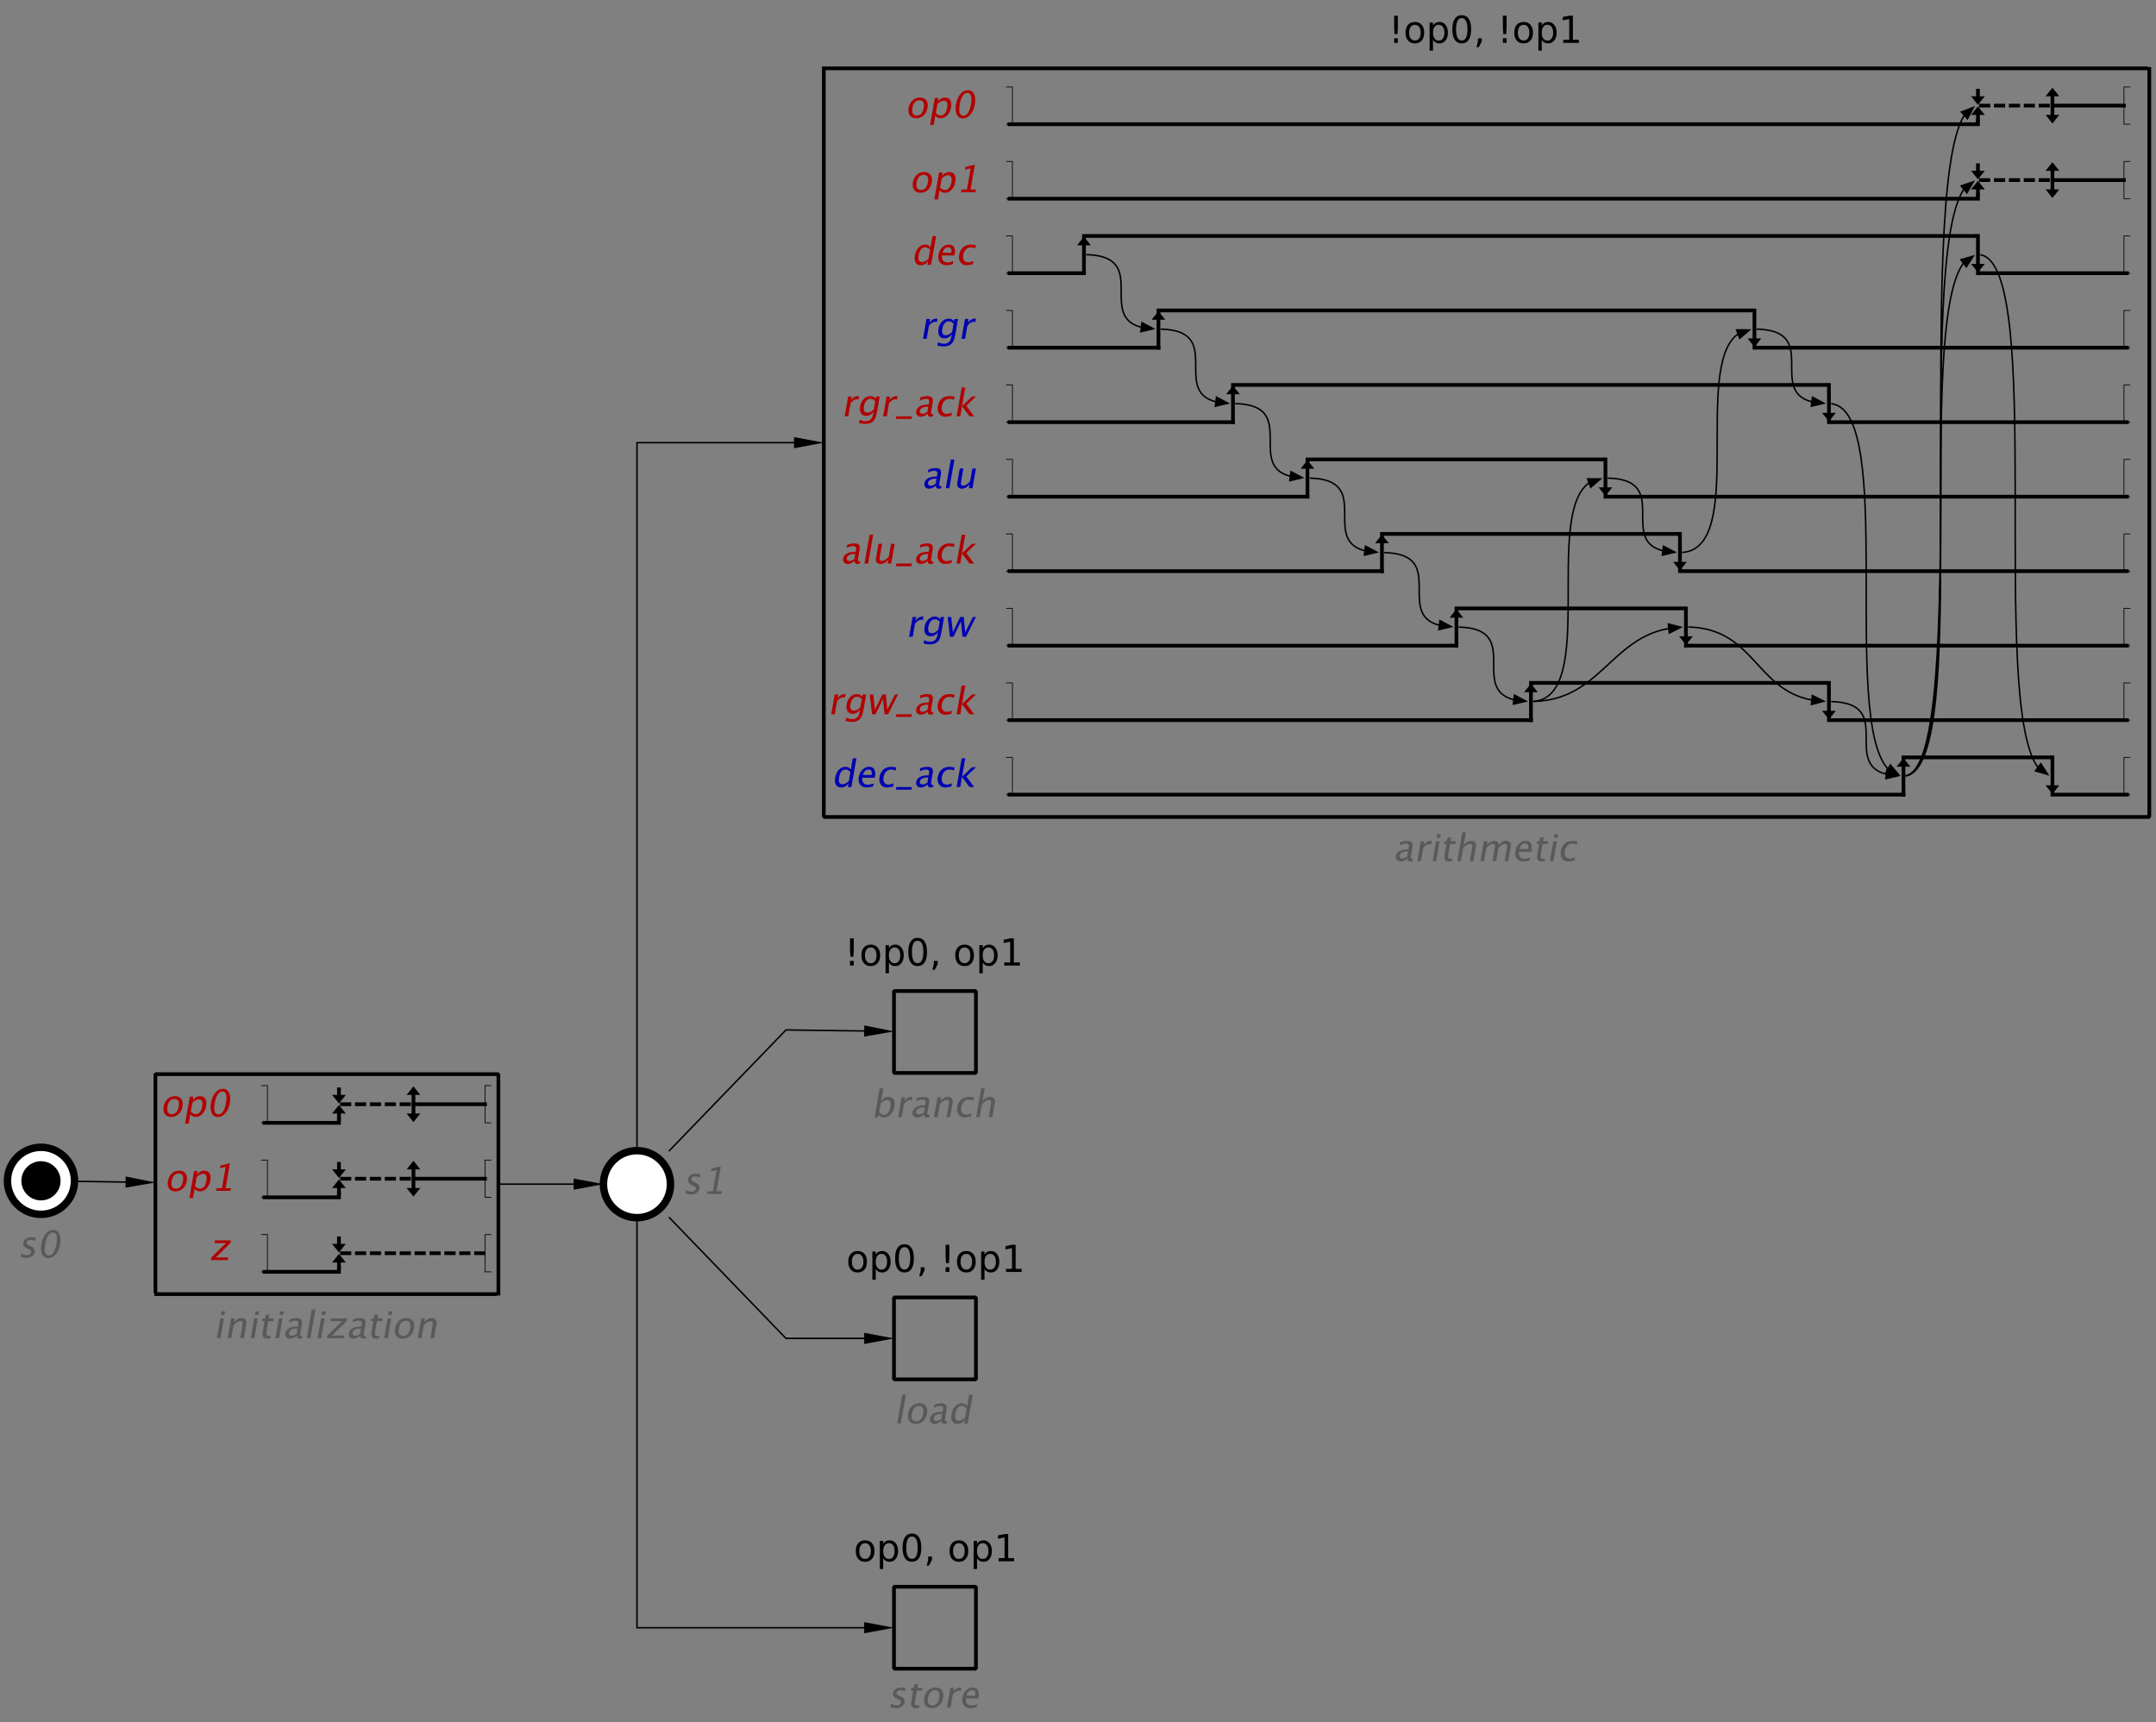<?xml version="1.0" encoding="UTF-8"?>
<!DOCTYPE svg PUBLIC '-//W3C//DTD SVG 1.0//EN'
          'http://www.w3.org/TR/2001/REC-SVG-20010904/DTD/svg10.dtd'>
<svg color-interpolation="auto" color-rendering="auto" fill="black" fill-opacity="1" font-family="'Dialog'" font-size="12px" font-style="normal" font-weight="normal" height="100%" image-rendering="auto" shape-rendering="auto" stroke="black" stroke-dasharray="none" stroke-dashoffset="0" stroke-linecap="square" stroke-linejoin="miter" stroke-miterlimit="10" stroke-opacity="1" stroke-width="1" text-rendering="auto" width="100%" xmlns="http://www.w3.org/2000/svg" xmlns:xlink="http://www.w3.org/1999/xlink" viewBox="0 0 1447 1156" preserveAspectRatio="xMidYMid slice"><rect x="0" y="0" width="1447" height="1156" fill="#808080" stroke="none"/><!--Generated by the Batik Graphics2D SVG Generator--><defs id="genericDefs"
  /><g
  ><g fill="white" stroke="white" transform="scale(50,50) translate(20.55,22.968) matrix(1,0,0,1,-20,-7.116)"
    ><circle cx="0" cy="0" r="0.45" stroke="none"
      /><circle cx="0" cy="0" fill="none" r="0.45" stroke="black" stroke-width="0.1"
    /></g
    ><g fill="rgb(89,89,89)" font-family="sans-serif" font-size="0.5px" font-style="italic" stroke="rgb(89,89,89)" stroke-width="0.1" transform="scale(50,50) translate(20.55,22.968) matrix(1,0,0,1,-20,-7.116)"
    ><path d="M-0.196 1.036 Q-0.229 1.036 -0.273 1.02 L-0.265 0.976 Q-0.222 0.999 -0.187 0.999 Q-0.167 0.999 -0.151 0.988 Q-0.135 0.977 -0.133 0.96 Q-0.128 0.935 -0.164 0.919 L-0.19 0.907 Q-0.247 0.881 -0.239 0.833 Q-0.233 0.798 -0.205 0.778 Q-0.177 0.758 -0.134 0.758 Q-0.112 0.758 -0.08 0.764 L-0.07 0.766 L-0.077 0.806 Q-0.116 0.794 -0.139 0.794 Q-0.186 0.794 -0.192 0.828 Q-0.196 0.85 -0.163 0.865 L-0.141 0.875 Q-0.105 0.891 -0.092 0.91 Q-0.079 0.928 -0.084 0.956 Q-0.09 0.991 -0.121 1.013 Q-0.153 1.036 -0.196 1.036 ZM0.097 1.038 Q0.041 1.038 0.016 0.986 Q-0.01 0.933 0.005 0.849 Q0.02 0.763 0.064 0.711 Q0.108 0.659 0.165 0.659 Q0.222 0.659 0.247 0.711 Q0.273 0.763 0.258 0.848 Q0.243 0.935 0.199 0.987 Q0.155 1.038 0.097 1.038 ZM0.104 1.002 Q0.18 1.002 0.207 0.847 Q0.234 0.695 0.159 0.695 Q0.083 0.695 0.057 0.849 Q0.03 1.002 0.104 1.002 Z" stroke="none"
      /><circle cx="0" cy="0" fill="black" r="0.263" stroke="none"
    /></g
    ><g font-family="sans-serif" font-size="0.5px" font-style="italic" stroke-dasharray="0.05,0.05" stroke-linecap="butt" stroke-miterlimit="1" stroke-width="0.05" transform="matrix(50,0,0,50,177.5,794.851)"
    ><rect fill="none" height="2.953" width="4.604" x="-1.464" y="-1.477"
      /><path d="M-0.639 2.068 L-0.593 1.803 L-0.544 1.803 L-0.591 2.068 L-0.639 2.068 ZM-0.584 1.755 L-0.576 1.707 L-0.528 1.707 L-0.536 1.755 L-0.584 1.755 ZM-0.494 2.068 L-0.448 1.803 L-0.4 1.803 L-0.409 1.853 Q-0.361 1.797 -0.306 1.797 Q-0.271 1.797 -0.255 1.819 Q-0.238 1.841 -0.244 1.878 L-0.278 2.068 L-0.326 2.068 L-0.295 1.893 Q-0.29 1.864 -0.296 1.851 Q-0.303 1.839 -0.323 1.839 Q-0.367 1.839 -0.416 1.897 L-0.446 2.068 L-0.494 2.068 ZM-0.184 2.068 L-0.138 1.803 L-0.09 1.803 L-0.136 2.068 L-0.184 2.068 ZM-0.129 1.755 L-0.121 1.707 L-0.073 1.707 L-0.081 1.755 L-0.129 1.755 ZM0.039 2.074 Q0.002 2.074 -0.015 2.053 Q-0.031 2.032 -0.025 1.995 L0.002 1.839 L-0.031 1.839 L-0.025 1.803 L0.009 1.803 L0.017 1.755 L0.066 1.75 L0.057 1.803 L0.126 1.803 L0.12 1.839 L0.051 1.839 L0.025 1.986 Q0.016 2.038 0.061 2.038 Q0.07 2.038 0.084 2.035 L0.079 2.068 Q0.055 2.074 0.039 2.074 ZM0.147 2.068 L0.194 1.803 L0.242 1.803 L0.196 2.068 L0.147 2.068 ZM0.202 1.755 L0.211 1.707 L0.259 1.707 L0.25 1.755 L0.202 1.755 ZM0.434 2.035 Q0.384 2.074 0.344 2.074 Q0.311 2.074 0.293 2.054 Q0.275 2.033 0.281 2.002 Q0.288 1.958 0.329 1.935 Q0.369 1.912 0.438 1.912 L0.449 1.912 L0.455 1.88 Q0.463 1.833 0.415 1.833 Q0.377 1.833 0.329 1.857 L0.336 1.817 Q0.388 1.797 0.43 1.797 Q0.475 1.797 0.492 1.817 Q0.51 1.837 0.503 1.88 L0.482 2 Q0.474 2.041 0.5 2.041 Q0.503 2.041 0.509 2.04 L0.508 2.067 Q0.49 2.074 0.471 2.074 Q0.437 2.074 0.434 2.035 ZM0.432 2.009 L0.444 1.94 L0.428 1.939 Q0.389 1.939 0.361 1.954 Q0.334 1.969 0.33 1.994 Q0.327 2.011 0.337 2.023 Q0.347 2.035 0.365 2.035 Q0.395 2.035 0.432 2.009 ZM0.568 2.068 L0.635 1.683 L0.684 1.683 L0.616 2.068 L0.568 2.068 ZM0.713 2.068 L0.759 1.803 L0.807 1.803 L0.761 2.068 L0.713 2.068 ZM0.767 1.755 L0.776 1.707 L0.824 1.707 L0.816 1.755 L0.767 1.755 ZM0.839 2.068 L0.845 2.032 L1.043 1.839 L0.887 1.839 L0.893 1.803 L1.109 1.803 L1.103 1.839 L0.905 2.032 L1.072 2.032 L1.066 2.068 L0.839 2.068 ZM1.286 2.035 Q1.236 2.074 1.196 2.074 Q1.163 2.074 1.145 2.054 Q1.127 2.033 1.133 2.002 Q1.14 1.958 1.181 1.935 Q1.221 1.912 1.289 1.912 L1.301 1.912 L1.306 1.88 Q1.315 1.833 1.267 1.833 Q1.229 1.833 1.181 1.857 L1.188 1.817 Q1.24 1.797 1.282 1.797 Q1.327 1.797 1.344 1.817 Q1.362 1.837 1.355 1.88 L1.333 2 Q1.326 2.041 1.352 2.041 Q1.355 2.041 1.361 2.04 L1.36 2.067 Q1.342 2.074 1.322 2.074 Q1.289 2.074 1.286 2.035 ZM1.284 2.009 L1.296 1.94 L1.28 1.939 Q1.24 1.939 1.213 1.954 Q1.186 1.969 1.182 1.994 Q1.179 2.011 1.189 2.023 Q1.199 2.035 1.217 2.035 Q1.247 2.035 1.284 2.009 ZM1.498 2.074 Q1.462 2.074 1.445 2.053 Q1.428 2.032 1.435 1.995 L1.462 1.839 L1.429 1.839 L1.435 1.803 L1.468 1.803 L1.477 1.755 L1.526 1.75 L1.516 1.803 L1.586 1.803 L1.579 1.839 L1.51 1.839 L1.484 1.986 Q1.475 2.038 1.52 2.038 Q1.53 2.038 1.544 2.035 L1.538 2.068 Q1.515 2.074 1.498 2.074 ZM1.607 2.068 L1.653 1.803 L1.701 1.803 L1.655 2.068 L1.607 2.068 ZM1.662 1.755 L1.67 1.707 L1.718 1.707 L1.71 1.755 L1.662 1.755 ZM1.854 2.074 Q1.797 2.074 1.77 2.037 Q1.742 1.999 1.754 1.936 Q1.765 1.872 1.805 1.835 Q1.846 1.797 1.904 1.797 Q1.963 1.797 1.99 1.835 Q2.018 1.872 2.007 1.935 Q1.995 2 1.955 2.037 Q1.914 2.074 1.854 2.074 ZM1.861 2.038 Q1.938 2.038 1.956 1.935 Q1.973 1.833 1.898 1.833 Q1.823 1.833 1.805 1.936 Q1.787 2.038 1.861 2.038 ZM2.058 2.068 L2.105 1.803 L2.153 1.803 L2.144 1.853 Q2.192 1.797 2.247 1.797 Q2.282 1.797 2.298 1.819 Q2.315 1.841 2.309 1.878 L2.275 2.068 L2.227 2.068 L2.258 1.893 Q2.263 1.864 2.256 1.851 Q2.25 1.839 2.23 1.839 Q2.186 1.839 2.137 1.897 L2.107 2.068 L2.058 2.068 Z" fill="rgb(89,89,89)" stroke="none"
      /><path d="M-1.252 0.17 Q-1.309 0.17 -1.337 0.132 Q-1.364 0.094 -1.353 0.031 Q-1.342 -0.033 -1.301 -0.07 Q-1.26 -0.108 -1.202 -0.108 Q-1.144 -0.108 -1.116 -0.07 Q-1.089 -0.033 -1.1 0.03 Q-1.111 0.095 -1.152 0.132 Q-1.192 0.17 -1.252 0.17 ZM-1.245 0.133 Q-1.169 0.133 -1.151 0.03 Q-1.133 -0.071 -1.208 -0.071 Q-1.284 -0.071 -1.302 0.031 Q-1.319 0.133 -1.245 0.133 ZM-1.065 0.26 L-1.002 -0.102 L-0.953 -0.102 L-0.962 -0.052 Q-0.923 -0.108 -0.864 -0.108 Q-0.816 -0.108 -0.794 -0.073 Q-0.773 -0.038 -0.784 0.023 Q-0.795 0.089 -0.834 0.129 Q-0.872 0.17 -0.922 0.17 Q-0.97 0.17 -0.995 0.133 L-1.017 0.26 L-1.065 0.26 ZM-0.989 0.1 Q-0.957 0.133 -0.924 0.133 Q-0.854 0.133 -0.836 0.028 Q-0.82 -0.066 -0.881 -0.066 Q-0.921 -0.066 -0.967 -0.022 L-0.989 0.1 ZM-0.626 0.172 Q-0.682 0.172 -0.707 0.12 Q-0.733 0.067 -0.718 -0.018 Q-0.703 -0.103 -0.659 -0.155 Q-0.615 -0.207 -0.558 -0.207 Q-0.501 -0.207 -0.476 -0.155 Q-0.45 -0.103 -0.465 -0.018 Q-0.48 0.069 -0.524 0.12 Q-0.568 0.172 -0.626 0.172 ZM-0.619 0.136 Q-0.543 0.136 -0.516 -0.019 Q-0.489 -0.171 -0.565 -0.171 Q-0.64 -0.171 -0.667 -0.018 Q-0.694 0.136 -0.619 0.136 Z" fill="rgb(178,0,0)" stroke="none" transform="matrix(1,0,0,1,0,-1.073)"
    /></g
    ><g font-family="sans-serif" font-size="0.5px" font-style="italic" stroke-width="0.01" transform="matrix(50,0,0,50,177.5,741.187)"
    ><path d="M-0.04 0.25 L0.04 0.25 L0.04 -0.25 L-0.04 -0.25" fill="none"
    /></g
    ><g font-family="sans-serif" font-size="0.5px" font-style="italic" stroke-width="0.01" transform="matrix(50,0,0,50,327.5,741.187)"
    ><path d="M0.04 0.25 L-0.04 0.25 L-0.04 -0.25 L0.04 -0.25" fill="none"
    /></g
    ><g font-family="sans-serif" font-size="0.5px" font-style="italic" stroke-width="0.05" transform="matrix(50,0,0,50,227.5,741.187)"
    ><path d="M0 0.2 L0 0.1 M0 0.05 L0.04 0.1 L-0.04 0.1 ZM0 -0.2 L0 -0.1 M0 -0.05 L-0.04 -0.1 L0.04 -0.1 Z" fill="none"
    /></g
    ><g font-family="sans-serif" font-size="0.5px" font-style="italic" stroke-width="0.05" transform="matrix(50,0,0,50,277.5,741.187)"
    ><path d="M0 0 L0 -0.15 M0 -0.2 L0.04 -0.15 L-0.04 -0.15 ZM0 0 L0 0.15 M0 0.2 L-0.04 0.15 L0.04 0.15 Z" fill="none"
    /></g
    ><g font-family="sans-serif" font-size="0.5px" font-style="italic" stroke-width="0.05" transform="matrix(50,0,0,50,177.5,741.187)"
    ><path d="M0 0.25 L0 0.25 L1 0.25 L1 0.2" fill="none"
    /></g
    ><g font-family="sans-serif" font-size="0.5px" font-style="italic" stroke-width="0.05" transform="matrix(50,0,0,50,177.5,741.187)"
    ><path d="M2.04 0 L2.96 0" fill="none"
    /></g
    ><g font-family="sans-serif" font-size="0.5px" font-style="italic" stroke-dasharray="0.1,0.1" stroke-linecap="butt" stroke-miterlimit="1" stroke-width="0.05" transform="matrix(50,0,0,50,177.5,741.187)"
    ><path d="M1.04 0 L1.96 0" fill="none"
    /></g
    ><g fill="rgb(178,0,0)" font-family="sans-serif" font-size="0.5px" font-style="italic" stroke="rgb(178,0,0)" stroke-dasharray="0.1,0.1" stroke-linecap="butt" stroke-miterlimit="1" stroke-width="0.05" transform="matrix(50,0,0,50,177.5,791.187)"
    ><path d="M-1.195 0.17 Q-1.252 0.17 -1.28 0.132 Q-1.307 0.094 -1.296 0.031 Q-1.285 -0.033 -1.244 -0.07 Q-1.204 -0.108 -1.145 -0.108 Q-1.087 -0.108 -1.059 -0.07 Q-1.032 -0.033 -1.043 0.03 Q-1.054 0.095 -1.095 0.132 Q-1.136 0.17 -1.195 0.17 ZM-1.188 0.133 Q-1.112 0.133 -1.094 0.03 Q-1.076 -0.071 -1.151 -0.071 Q-1.227 -0.071 -1.245 0.031 Q-1.263 0.133 -1.188 0.133 ZM-1.008 0.26 L-0.945 -0.102 L-0.896 -0.102 L-0.905 -0.052 Q-0.866 -0.108 -0.807 -0.108 Q-0.759 -0.108 -0.738 -0.073 Q-0.716 -0.038 -0.727 0.023 Q-0.738 0.089 -0.777 0.129 Q-0.815 0.17 -0.866 0.17 Q-0.913 0.17 -0.938 0.133 L-0.96 0.26 L-1.008 0.26 ZM-0.932 0.1 Q-0.9 0.133 -0.867 0.133 Q-0.797 0.133 -0.779 0.028 Q-0.763 -0.066 -0.824 -0.066 Q-0.865 -0.066 -0.91 -0.022 L-0.932 0.1 ZM-0.649 0.163 L-0.643 0.127 L-0.571 0.127 L-0.521 -0.158 L-0.596 -0.14 L-0.59 -0.177 L-0.464 -0.207 L-0.522 0.127 L-0.45 0.127 L-0.456 0.163 L-0.649 0.163 Z" stroke="none"
    /></g
    ><g font-family="sans-serif" font-size="0.5px" font-style="italic" stroke-width="0.01" transform="matrix(50,0,0,50,177.5,791.187)"
    ><path d="M-0.04 0.25 L0.04 0.25 L0.04 -0.25 L-0.04 -0.25" fill="none"
    /></g
    ><g font-family="sans-serif" font-size="0.5px" font-style="italic" stroke-width="0.01" transform="matrix(50,0,0,50,327.5,791.187)"
    ><path d="M0.04 0.25 L-0.04 0.25 L-0.04 -0.25 L0.04 -0.25" fill="none"
    /></g
    ><g font-family="sans-serif" font-size="0.5px" font-style="italic" stroke-width="0.05" transform="matrix(50,0,0,50,227.5,791.187)"
    ><path d="M0 0.2 L0 0.1 M0 0.05 L0.04 0.1 L-0.04 0.1 ZM0 -0.2 L0 -0.1 M0 -0.05 L-0.04 -0.1 L0.04 -0.1 Z" fill="none"
    /></g
    ><g font-family="sans-serif" font-size="0.5px" font-style="italic" stroke-width="0.05" transform="matrix(50,0,0,50,277.5,791.187)"
    ><path d="M0 0 L0 -0.15 M0 -0.2 L0.04 -0.15 L-0.04 -0.15 ZM0 0 L0 0.15 M0 0.2 L-0.04 0.15 L0.04 0.15 Z" fill="none"
    /></g
    ><g font-family="sans-serif" font-size="0.5px" font-style="italic" stroke-width="0.05" transform="matrix(50,0,0,50,177.5,791.187)"
    ><path d="M0 0.25 L0 0.25 L1 0.25 L1 0.2" fill="none"
    /></g
    ><g font-family="sans-serif" font-size="0.5px" font-style="italic" stroke-width="0.05" transform="matrix(50,0,0,50,177.5,791.187)"
    ><path d="M2.04 0 L2.96 0" fill="none"
    /></g
    ><g font-family="sans-serif" font-size="0.5px" font-style="italic" stroke-dasharray="0.1,0.1" stroke-linecap="butt" stroke-miterlimit="1" stroke-width="0.05" transform="matrix(50,0,0,50,177.5,791.187)"
    ><path d="M1.04 0 L1.96 0" fill="none"
    /></g
    ><g fill="rgb(178,0,0)" font-family="sans-serif" font-size="0.5px" font-style="italic" stroke="rgb(178,0,0)" stroke-dasharray="0.1,0.1" stroke-linecap="butt" stroke-miterlimit="1" stroke-width="0.05" transform="matrix(50,0,0,50,177.5,841.187)"
    ><path d="M-0.72 0.093 L-0.714 0.057 L-0.516 -0.136 L-0.672 -0.136 L-0.666 -0.172 L-0.45 -0.172 L-0.456 -0.136 L-0.654 0.057 L-0.487 0.057 L-0.493 0.093 L-0.72 0.093 Z" stroke="none"
    /></g
    ><g font-family="sans-serif" font-size="0.5px" font-style="italic" stroke-width="0.01" transform="matrix(50,0,0,50,177.5,841.187)"
    ><path d="M-0.04 0.25 L0.04 0.25 L0.04 -0.25 L-0.04 -0.25" fill="none"
    /></g
    ><g font-family="sans-serif" font-size="0.5px" font-style="italic" stroke-width="0.01" transform="matrix(50,0,0,50,327.5,841.187)"
    ><path d="M0.04 0.25 L-0.04 0.25 L-0.04 -0.25 L0.04 -0.25" fill="none"
    /></g
    ><g font-family="sans-serif" font-size="0.5px" font-style="italic" stroke-width="0.05" transform="matrix(50,0,0,50,227.5,841.187)"
    ><path d="M0 0.2 L0 0.1 M0 0.05 L0.04 0.1 L-0.04 0.1 ZM0 -0.2 L0 -0.1 M0 -0.05 L-0.04 -0.1 L0.04 -0.1 Z" fill="none"
    /></g
    ><g font-family="sans-serif" font-size="0.5px" font-style="italic" stroke-dasharray="0.1,0.1" stroke-linecap="butt" stroke-miterlimit="1" stroke-width="0.05" transform="matrix(50,0,0,50,177.5,841.187)"
    ><path d="M1.04 0 L2.96 0" fill="none"
    /></g
    ><g font-family="sans-serif" font-size="0.5px" font-style="italic" stroke-width="0.05" transform="matrix(50,0,0,50,177.5,841.187)"
    ><path d="M0 0.25 L0 0.25 L1 0.25 L1 0.2" fill="none"
    /></g
    ><g fill="white" font-family="sans-serif" font-size="0.5px" font-style="italic" stroke="white" stroke-width="0.05" transform="matrix(50,0,0,50,427.5,794.851)"
    ><circle cx="0" cy="0" r="0.45" stroke="none"
      /><circle cx="0" cy="0" fill="none" r="0.45" stroke="black" stroke-width="0.1"
      /><path d="M0.727 0.138 Q0.694 0.138 0.65 0.122 L0.658 0.078 Q0.701 0.102 0.736 0.102 Q0.756 0.102 0.772 0.09 Q0.788 0.079 0.791 0.062 Q0.795 0.038 0.759 0.022 L0.734 0.01 Q0.676 -0.016 0.684 -0.065 Q0.69 -0.099 0.718 -0.119 Q0.746 -0.139 0.789 -0.139 Q0.811 -0.139 0.843 -0.133 L0.853 -0.131 L0.846 -0.091 Q0.807 -0.103 0.784 -0.103 Q0.737 -0.103 0.731 -0.069 Q0.728 -0.048 0.76 -0.033 L0.782 -0.023 Q0.818 -0.006 0.831 0.012 Q0.844 0.03 0.84 0.058 Q0.833 0.093 0.802 0.115 Q0.77 0.138 0.727 0.138 ZM0.94 0.132 L0.947 0.096 L1.019 0.096 L1.069 -0.19 L0.993 -0.172 L1 -0.209 L1.125 -0.239 L1.067 0.096 L1.139 0.096 L1.133 0.132 L0.94 0.132 Z" fill="rgb(89,89,89)" stroke="none" stroke-width="0.1"
    /></g
    ><g font-family="sans-serif" font-size="0.5px" font-style="italic" stroke-dasharray="0.05,0.05" stroke-linecap="butt" stroke-miterlimit="1" stroke-width="0.05" transform="matrix(50,0,0,50,677.5,297.131)"
    ><rect fill="none" height="10.05" width="17.792" x="-2.492" y="-5.025"
      /><path d="M5.341 5.583 Q5.291 5.623 5.251 5.623 Q5.218 5.623 5.2 5.602 Q5.182 5.582 5.188 5.55 Q5.195 5.506 5.236 5.483 Q5.276 5.46 5.345 5.46 L5.356 5.46 L5.362 5.428 Q5.37 5.382 5.322 5.382 Q5.284 5.382 5.236 5.405 L5.243 5.365 Q5.295 5.346 5.337 5.346 Q5.382 5.346 5.399 5.366 Q5.417 5.386 5.41 5.428 L5.389 5.548 Q5.381 5.589 5.407 5.589 Q5.41 5.589 5.416 5.588 L5.415 5.615 Q5.397 5.623 5.378 5.623 Q5.344 5.623 5.341 5.583 ZM5.339 5.557 L5.351 5.488 L5.335 5.488 Q5.295 5.488 5.268 5.503 Q5.241 5.518 5.237 5.542 Q5.234 5.559 5.244 5.571 Q5.254 5.583 5.272 5.583 Q5.302 5.583 5.339 5.557 ZM5.475 5.617 L5.521 5.351 L5.569 5.351 L5.561 5.401 Q5.599 5.346 5.654 5.346 Q5.661 5.346 5.669 5.347 L5.661 5.392 Q5.649 5.388 5.64 5.388 Q5.594 5.388 5.554 5.442 L5.523 5.617 L5.475 5.617 ZM5.68 5.617 L5.726 5.351 L5.774 5.351 L5.728 5.617 L5.68 5.617 ZM5.734 5.303 L5.743 5.255 L5.791 5.255 L5.782 5.303 L5.734 5.303 ZM5.903 5.623 Q5.866 5.623 5.849 5.602 Q5.832 5.581 5.839 5.543 L5.866 5.388 L5.833 5.388 L5.839 5.351 L5.872 5.351 L5.881 5.303 L5.93 5.299 L5.921 5.351 L5.99 5.351 L5.984 5.388 L5.914 5.388 L5.889 5.535 Q5.88 5.587 5.924 5.587 Q5.934 5.587 5.948 5.583 L5.942 5.617 Q5.919 5.623 5.903 5.623 ZM6.011 5.617 L6.079 5.231 L6.127 5.231 L6.097 5.401 Q6.145 5.346 6.2 5.346 Q6.234 5.346 6.251 5.367 Q6.268 5.389 6.261 5.426 L6.228 5.617 L6.18 5.617 L6.21 5.442 Q6.216 5.412 6.209 5.4 Q6.203 5.387 6.183 5.387 Q6.138 5.387 6.089 5.445 L6.059 5.617 L6.011 5.617 ZM6.322 5.617 L6.368 5.351 L6.416 5.351 L6.407 5.401 Q6.452 5.346 6.507 5.346 Q6.561 5.346 6.57 5.401 Q6.614 5.345 6.669 5.345 Q6.704 5.345 6.72 5.366 Q6.735 5.387 6.729 5.424 L6.695 5.617 L6.647 5.617 L6.679 5.431 Q6.687 5.386 6.651 5.386 Q6.614 5.386 6.564 5.439 L6.532 5.617 L6.484 5.617 L6.516 5.431 Q6.524 5.386 6.488 5.386 Q6.452 5.386 6.401 5.439 L6.37 5.617 L6.322 5.617 ZM6.984 5.608 Q6.933 5.623 6.899 5.623 Q6.84 5.623 6.81 5.584 Q6.78 5.545 6.791 5.483 Q6.801 5.423 6.841 5.384 Q6.88 5.345 6.931 5.345 Q6.979 5.345 6.999 5.38 Q7.019 5.414 7.008 5.477 L7.005 5.492 L6.838 5.492 Q6.832 5.586 6.914 5.586 Q6.944 5.586 6.991 5.57 L6.984 5.608 ZM6.847 5.455 L6.964 5.455 Q6.977 5.381 6.921 5.381 Q6.866 5.381 6.847 5.455 ZM7.145 5.623 Q7.109 5.623 7.092 5.602 Q7.075 5.581 7.082 5.543 L7.109 5.388 L7.076 5.388 L7.082 5.351 L7.115 5.351 L7.124 5.303 L7.173 5.299 L7.163 5.351 L7.233 5.351 L7.226 5.388 L7.157 5.388 L7.131 5.535 Q7.122 5.587 7.167 5.587 Q7.177 5.587 7.191 5.583 L7.185 5.617 Q7.162 5.623 7.145 5.623 ZM7.254 5.617 L7.3 5.351 L7.348 5.351 L7.302 5.617 L7.254 5.617 ZM7.309 5.303 L7.317 5.255 L7.365 5.255 L7.357 5.303 L7.309 5.303 ZM7.501 5.623 Q7.447 5.623 7.419 5.583 Q7.39 5.543 7.401 5.483 Q7.412 5.418 7.454 5.382 Q7.495 5.346 7.558 5.346 Q7.589 5.346 7.625 5.354 L7.618 5.394 Q7.58 5.383 7.554 5.383 Q7.517 5.383 7.49 5.41 Q7.463 5.438 7.455 5.484 Q7.447 5.529 7.465 5.556 Q7.483 5.584 7.52 5.584 Q7.553 5.584 7.591 5.567 L7.584 5.609 Q7.535 5.623 7.501 5.623 Z" fill="rgb(89,89,89)" stroke="none"
      /><path d="M5.164 -5.429 L5.213 -5.429 L5.213 -5.367 L5.164 -5.367 L5.164 -5.429 ZM5.164 -5.732 L5.213 -5.732 L5.213 -5.572 L5.208 -5.485 L5.169 -5.485 L5.164 -5.572 L5.164 -5.732 ZM5.442 -5.609 Q5.406 -5.609 5.385 -5.581 Q5.364 -5.553 5.364 -5.504 Q5.364 -5.455 5.385 -5.427 Q5.405 -5.399 5.442 -5.399 Q5.478 -5.399 5.499 -5.427 Q5.52 -5.455 5.52 -5.504 Q5.52 -5.553 5.499 -5.581 Q5.478 -5.609 5.442 -5.609 ZM5.442 -5.648 Q5.5 -5.648 5.534 -5.609 Q5.567 -5.571 5.567 -5.504 Q5.567 -5.437 5.534 -5.399 Q5.5 -5.36 5.442 -5.36 Q5.383 -5.36 5.35 -5.399 Q5.316 -5.437 5.316 -5.504 Q5.316 -5.571 5.35 -5.609 Q5.383 -5.648 5.442 -5.648 ZM5.685 -5.409 L5.685 -5.263 L5.64 -5.263 L5.64 -5.641 L5.685 -5.641 L5.685 -5.599 Q5.699 -5.624 5.721 -5.636 Q5.743 -5.648 5.773 -5.648 Q5.822 -5.648 5.854 -5.608 Q5.885 -5.568 5.885 -5.504 Q5.885 -5.439 5.854 -5.4 Q5.822 -5.36 5.773 -5.36 Q5.743 -5.36 5.721 -5.372 Q5.699 -5.384 5.685 -5.409 ZM5.838 -5.504 Q5.838 -5.554 5.818 -5.582 Q5.797 -5.61 5.762 -5.61 Q5.726 -5.61 5.706 -5.582 Q5.685 -5.554 5.685 -5.504 Q5.685 -5.454 5.706 -5.426 Q5.726 -5.398 5.762 -5.398 Q5.797 -5.398 5.818 -5.426 Q5.838 -5.454 5.838 -5.504 ZM6.071 -5.7 Q6.033 -5.7 6.014 -5.662 Q5.995 -5.625 5.995 -5.549 Q5.995 -5.474 6.014 -5.437 Q6.033 -5.399 6.071 -5.399 Q6.109 -5.399 6.128 -5.437 Q6.148 -5.474 6.148 -5.549 Q6.148 -5.625 6.128 -5.662 Q6.109 -5.7 6.071 -5.7 ZM6.071 -5.739 Q6.132 -5.739 6.165 -5.69 Q6.197 -5.642 6.197 -5.549 Q6.197 -5.457 6.165 -5.409 Q6.132 -5.36 6.071 -5.36 Q6.01 -5.36 5.977 -5.409 Q5.945 -5.457 5.945 -5.549 Q5.945 -5.642 5.977 -5.69 Q6.01 -5.739 6.071 -5.739 ZM6.289 -5.429 L6.34 -5.429 L6.34 -5.388 L6.3 -5.309 L6.269 -5.309 L6.289 -5.388 L6.289 -5.429 ZM6.623 -5.429 L6.673 -5.429 L6.673 -5.367 L6.623 -5.367 L6.623 -5.429 ZM6.623 -5.732 L6.673 -5.732 L6.673 -5.572 L6.668 -5.485 L6.629 -5.485 L6.623 -5.572 L6.623 -5.732 ZM6.902 -5.609 Q6.865 -5.609 6.845 -5.581 Q6.824 -5.553 6.824 -5.504 Q6.824 -5.455 6.844 -5.427 Q6.865 -5.399 6.902 -5.399 Q6.938 -5.399 6.958 -5.427 Q6.979 -5.455 6.979 -5.504 Q6.979 -5.553 6.958 -5.581 Q6.938 -5.609 6.902 -5.609 ZM6.902 -5.648 Q6.96 -5.648 6.994 -5.609 Q7.027 -5.571 7.027 -5.504 Q7.027 -5.437 6.994 -5.399 Q6.96 -5.36 6.902 -5.36 Q6.843 -5.36 6.809 -5.399 Q6.776 -5.437 6.776 -5.504 Q6.776 -5.571 6.809 -5.609 Q6.843 -5.648 6.902 -5.648 ZM7.145 -5.409 L7.145 -5.263 L7.1 -5.263 L7.1 -5.641 L7.145 -5.641 L7.145 -5.599 Q7.159 -5.624 7.181 -5.636 Q7.202 -5.648 7.232 -5.648 Q7.282 -5.648 7.313 -5.608 Q7.345 -5.568 7.345 -5.504 Q7.345 -5.439 7.313 -5.4 Q7.282 -5.36 7.232 -5.36 Q7.202 -5.36 7.181 -5.372 Q7.159 -5.384 7.145 -5.409 ZM7.298 -5.504 Q7.298 -5.554 7.277 -5.582 Q7.257 -5.61 7.221 -5.61 Q7.186 -5.61 7.165 -5.582 Q7.145 -5.554 7.145 -5.504 Q7.145 -5.454 7.165 -5.426 Q7.186 -5.398 7.221 -5.398 Q7.257 -5.398 7.277 -5.426 Q7.298 -5.454 7.298 -5.504 ZM7.434 -5.409 L7.514 -5.409 L7.514 -5.687 L7.427 -5.67 L7.427 -5.714 L7.514 -5.732 L7.563 -5.732 L7.563 -5.409 L7.644 -5.409 L7.644 -5.367 L7.434 -5.367 L7.434 -5.409 Z" stroke="none"
      /><path d="M-1.252 0.17 Q-1.309 0.17 -1.337 0.132 Q-1.364 0.094 -1.353 0.031 Q-1.342 -0.033 -1.301 -0.07 Q-1.26 -0.108 -1.202 -0.108 Q-1.144 -0.108 -1.116 -0.07 Q-1.089 -0.033 -1.1 0.03 Q-1.111 0.095 -1.152 0.132 Q-1.192 0.17 -1.252 0.17 ZM-1.245 0.133 Q-1.169 0.133 -1.151 0.03 Q-1.133 -0.071 -1.208 -0.071 Q-1.284 -0.071 -1.302 0.031 Q-1.319 0.133 -1.245 0.133 ZM-1.065 0.26 L-1.002 -0.102 L-0.953 -0.102 L-0.962 -0.052 Q-0.923 -0.108 -0.864 -0.108 Q-0.816 -0.108 -0.794 -0.073 Q-0.773 -0.038 -0.784 0.023 Q-0.795 0.089 -0.834 0.129 Q-0.872 0.17 -0.922 0.17 Q-0.97 0.17 -0.995 0.133 L-1.017 0.26 L-1.065 0.26 ZM-0.989 0.1 Q-0.957 0.133 -0.924 0.133 Q-0.854 0.133 -0.836 0.028 Q-0.82 -0.066 -0.881 -0.066 Q-0.921 -0.066 -0.967 -0.022 L-0.989 0.1 ZM-0.626 0.172 Q-0.682 0.172 -0.707 0.12 Q-0.733 0.067 -0.718 -0.018 Q-0.703 -0.103 -0.659 -0.155 Q-0.615 -0.207 -0.558 -0.207 Q-0.501 -0.207 -0.476 -0.155 Q-0.45 -0.103 -0.465 -0.018 Q-0.48 0.069 -0.524 0.12 Q-0.568 0.172 -0.626 0.172 ZM-0.619 0.136 Q-0.543 0.136 -0.516 -0.019 Q-0.489 -0.171 -0.565 -0.171 Q-0.64 -0.171 -0.667 -0.018 Q-0.694 0.136 -0.619 0.136 Z" fill="rgb(178,0,0)" stroke="none" transform="matrix(1,0,0,1,0,-4.525)"
    /></g
    ><g font-family="sans-serif" font-size="0.5px" font-style="italic" stroke-width="0.01" transform="matrix(50,0,0,50,677.5,70.881)"
    ><path d="M-0.04 0.25 L0.04 0.25 L0.04 -0.25 L-0.04 -0.25" fill="none"
    /></g
    ><g font-family="sans-serif" font-size="0.5px" font-style="italic" stroke-width="0.01" transform="matrix(50,0,0,50,1427.5,70.881)"
    ><path d="M0.04 0.25 L-0.04 0.25 L-0.04 -0.25 L0.04 -0.25" fill="none"
    /></g
    ><g font-family="sans-serif" font-size="0.5px" font-style="italic" stroke-width="0.05" transform="matrix(50,0,0,50,1327.5,70.881)"
    ><path d="M0 0.2 L0 0.1 M0 0.05 L0.04 0.1 L-0.04 0.1 ZM0 -0.2 L0 -0.1 M0 -0.05 L-0.04 -0.1 L0.04 -0.1 Z" fill="none"
    /></g
    ><g font-family="sans-serif" font-size="0.5px" font-style="italic" stroke-width="0.05" transform="matrix(50,0,0,50,1377.5,70.881)"
    ><path d="M0 0 L0 -0.15 M0 -0.2 L0.04 -0.15 L-0.04 -0.15 ZM0 0 L0 0.15 M0 0.2 L-0.04 0.15 L0.04 0.15 Z" fill="none"
    /></g
    ><g font-family="sans-serif" font-size="0.5px" font-style="italic" stroke-width="0.05" transform="matrix(50,0,0,50,677.5,70.881)"
    ><path d="M0 0.25 L0 0.25 L13 0.25 L13 0.2" fill="none"
    /></g
    ><g font-family="sans-serif" font-size="0.5px" font-style="italic" stroke-width="0.05" transform="matrix(50,0,0,50,677.5,70.881)"
    ><path d="M14.04 0 L14.96 0" fill="none"
    /></g
    ><g font-family="sans-serif" font-size="0.5px" font-style="italic" stroke-dasharray="0.1,0.1" stroke-linecap="butt" stroke-miterlimit="1" stroke-width="0.05" transform="matrix(50,0,0,50,677.5,70.881)"
    ><path d="M13.04 0 L13.96 0" fill="none"
    /></g
    ><g fill="rgb(178,0,0)" font-family="sans-serif" font-size="0.5px" font-style="italic" stroke="rgb(178,0,0)" stroke-dasharray="0.1,0.1" stroke-linecap="butt" stroke-miterlimit="1" stroke-width="0.05" transform="matrix(50,0,0,50,677.5,120.881)"
    ><path d="M-1.195 0.17 Q-1.252 0.17 -1.28 0.132 Q-1.307 0.094 -1.296 0.031 Q-1.285 -0.033 -1.244 -0.07 Q-1.204 -0.108 -1.145 -0.108 Q-1.087 -0.108 -1.059 -0.07 Q-1.032 -0.033 -1.043 0.03 Q-1.054 0.095 -1.095 0.132 Q-1.136 0.17 -1.195 0.17 ZM-1.188 0.133 Q-1.112 0.133 -1.094 0.03 Q-1.076 -0.071 -1.151 -0.071 Q-1.227 -0.071 -1.245 0.031 Q-1.263 0.133 -1.188 0.133 ZM-1.008 0.26 L-0.945 -0.102 L-0.896 -0.102 L-0.905 -0.052 Q-0.866 -0.108 -0.807 -0.108 Q-0.759 -0.108 -0.738 -0.073 Q-0.716 -0.038 -0.727 0.023 Q-0.738 0.089 -0.777 0.129 Q-0.815 0.17 -0.866 0.17 Q-0.913 0.17 -0.938 0.133 L-0.96 0.26 L-1.008 0.26 ZM-0.932 0.1 Q-0.9 0.133 -0.867 0.133 Q-0.797 0.133 -0.779 0.028 Q-0.763 -0.066 -0.824 -0.066 Q-0.865 -0.066 -0.91 -0.022 L-0.932 0.1 ZM-0.649 0.163 L-0.643 0.127 L-0.571 0.127 L-0.521 -0.158 L-0.596 -0.14 L-0.59 -0.177 L-0.464 -0.207 L-0.522 0.127 L-0.45 0.127 L-0.456 0.163 L-0.649 0.163 Z" stroke="none"
    /></g
    ><g font-family="sans-serif" font-size="0.5px" font-style="italic" stroke-width="0.01" transform="matrix(50,0,0,50,677.5,120.881)"
    ><path d="M-0.04 0.25 L0.04 0.25 L0.04 -0.25 L-0.04 -0.25" fill="none"
    /></g
    ><g font-family="sans-serif" font-size="0.5px" font-style="italic" stroke-width="0.01" transform="matrix(50,0,0,50,1427.5,120.881)"
    ><path d="M0.04 0.25 L-0.04 0.25 L-0.04 -0.25 L0.04 -0.25" fill="none"
    /></g
    ><g font-family="sans-serif" font-size="0.5px" font-style="italic" stroke-width="0.05" transform="matrix(50,0,0,50,1327.5,120.881)"
    ><path d="M0 0.2 L0 0.1 M0 0.05 L0.04 0.1 L-0.04 0.1 ZM0 -0.2 L0 -0.1 M0 -0.05 L-0.04 -0.1 L0.04 -0.1 Z" fill="none"
    /></g
    ><g font-family="sans-serif" font-size="0.5px" font-style="italic" stroke-width="0.05" transform="matrix(50,0,0,50,1377.5,120.881)"
    ><path d="M0 0 L0 -0.15 M0 -0.2 L0.04 -0.15 L-0.04 -0.15 ZM0 0 L0 0.15 M0 0.2 L-0.04 0.15 L0.04 0.15 Z" fill="none"
    /></g
    ><g font-family="sans-serif" font-size="0.5px" font-style="italic" stroke-width="0.05" transform="matrix(50,0,0,50,677.5,120.881)"
    ><path d="M0 0.25 L0 0.25 L13 0.25 L13 0.2" fill="none"
    /></g
    ><g font-family="sans-serif" font-size="0.5px" font-style="italic" stroke-width="0.05" transform="matrix(50,0,0,50,677.5,120.881)"
    ><path d="M14.04 0 L14.96 0" fill="none"
    /></g
    ><g font-family="sans-serif" font-size="0.5px" font-style="italic" stroke-dasharray="0.1,0.1" stroke-linecap="butt" stroke-miterlimit="1" stroke-width="0.05" transform="matrix(50,0,0,50,677.5,120.881)"
    ><path d="M13.04 0 L13.96 0" fill="none"
    /></g
    ><g fill="rgb(178,0,0)" font-family="sans-serif" font-size="0.5px" font-style="italic" stroke="rgb(178,0,0)" stroke-dasharray="0.1,0.1" stroke-linecap="butt" stroke-miterlimit="1" stroke-width="0.05" transform="matrix(50,0,0,50,677.5,170.881)"
    ><path d="M-1.1 0.137 L-1.091 0.087 Q-1.131 0.143 -1.19 0.143 Q-1.238 0.143 -1.259 0.108 Q-1.28 0.073 -1.27 0.013 Q-1.258 -0.053 -1.22 -0.094 Q-1.182 -0.134 -1.131 -0.134 Q-1.084 -0.134 -1.059 -0.098 L-1.033 -0.248 L-0.984 -0.248 L-1.052 0.137 L-1.1 0.137 ZM-1.065 -0.065 Q-1.096 -0.098 -1.13 -0.098 Q-1.199 -0.098 -1.218 0.008 Q-1.234 0.101 -1.172 0.101 Q-1.132 0.101 -1.086 0.057 L-1.065 -0.065 ZM-0.76 0.129 Q-0.811 0.143 -0.845 0.143 Q-0.904 0.143 -0.934 0.104 Q-0.964 0.065 -0.953 0.003 Q-0.943 -0.057 -0.903 -0.096 Q-0.864 -0.134 -0.813 -0.134 Q-0.765 -0.134 -0.745 -0.1 Q-0.725 -0.066 -0.736 -0.003 L-0.739 0.012 L-0.906 0.012 Q-0.912 0.106 -0.83 0.106 Q-0.8 0.106 -0.753 0.09 L-0.76 0.129 ZM-0.897 -0.024 L-0.78 -0.024 Q-0.767 -0.098 -0.823 -0.098 Q-0.878 -0.098 -0.897 -0.024 ZM-0.575 0.143 Q-0.628 0.143 -0.657 0.103 Q-0.685 0.064 -0.675 0.003 Q-0.663 -0.062 -0.622 -0.098 Q-0.581 -0.134 -0.518 -0.134 Q-0.487 -0.134 -0.45 -0.125 L-0.457 -0.085 Q-0.496 -0.097 -0.521 -0.097 Q-0.558 -0.097 -0.585 -0.069 Q-0.613 -0.042 -0.621 0.004 Q-0.628 0.049 -0.61 0.077 Q-0.592 0.104 -0.555 0.104 Q-0.522 0.104 -0.484 0.087 L-0.492 0.129 Q-0.541 0.143 -0.575 0.143 Z" stroke="none"
    /></g
    ><g font-family="sans-serif" font-size="0.5px" font-style="italic" stroke-width="0.01" transform="matrix(50,0,0,50,677.5,170.881)"
    ><path d="M-0.04 0.25 L0.04 0.25 L0.04 -0.25 L-0.04 -0.25" fill="none"
    /></g
    ><g font-family="sans-serif" font-size="0.5px" font-style="italic" stroke-width="0.01" transform="matrix(50,0,0,50,1427.5,170.881)"
    ><path d="M0.04 0.25 L-0.04 0.25 L-0.04 -0.25 L0.04 -0.25" fill="none"
    /></g
    ><g font-family="sans-serif" font-size="0.5px" font-style="italic" stroke-width="0.05" transform="matrix(50,0,0,50,727.5,170.881)"
    ><path d="M0 0.25 L0 -0.15 M0 -0.2 L0.04 -0.15 L-0.04 -0.15 Z" fill="none"
    /></g
    ><g font-family="sans-serif" font-size="0.5px" font-style="italic" stroke-width="0.05" transform="matrix(50,0,0,50,1327.5,170.881)"
    ><path d="M0 -0.25 L0 0.15 M0 0.2 L-0.04 0.15 L0.04 0.15 Z" fill="none"
    /></g
    ><g font-family="sans-serif" font-size="0.5px" font-style="italic" stroke-width="0.05" transform="matrix(50,0,0,50,677.5,170.881)"
    ><path d="M0 0.25 L0 0.25 L1 0.25" fill="none"
    /></g
    ><g font-family="sans-serif" font-size="0.5px" font-style="italic" stroke-width="0.05" transform="matrix(50,0,0,50,677.5,170.881)"
    ><path d="M13 0.2 L13 0.25 L15 0.25" fill="none"
    /></g
    ><g font-family="sans-serif" font-size="0.5px" font-style="italic" stroke-width="0.05" transform="matrix(50,0,0,50,677.5,170.881)"
    ><path d="M1 -0.2 L1 -0.25 L12.96 -0.25" fill="none"
    /></g
    ><g fill="rgb(178,0,0)" font-family="sans-serif" font-size="0.5px" font-style="italic" stroke="rgb(178,0,0)" stroke-width="0.05" transform="matrix(50,0,0,50,677.5,270.881)"
    ><path d="M-2.212 0.171 L-2.165 -0.094 L-2.117 -0.094 L-2.126 -0.045 Q-2.088 -0.1 -2.033 -0.1 Q-2.026 -0.1 -2.018 -0.099 L-2.026 -0.054 Q-2.038 -0.058 -2.047 -0.058 Q-2.093 -0.058 -2.133 -0.004 L-2.164 0.171 L-2.212 0.171 ZM-2.022 0.259 L-2.009 0.217 Q-1.97 0.237 -1.93 0.237 Q-1.849 0.237 -1.833 0.151 L-1.826 0.109 Q-1.863 0.165 -1.923 0.165 Q-1.971 0.165 -1.993 0.13 Q-2.015 0.095 -2.005 0.036 Q-1.994 -0.024 -1.955 -0.062 Q-1.917 -0.1 -1.866 -0.1 Q-1.821 -0.1 -1.796 -0.064 L-1.791 -0.094 L-1.742 -0.094 L-1.776 0.099 Q-1.787 0.161 -1.799 0.191 Q-1.81 0.221 -1.831 0.24 Q-1.869 0.273 -1.935 0.273 Q-1.982 0.273 -2.022 0.259 ZM-1.821 0.079 L-1.802 -0.031 Q-1.828 -0.064 -1.865 -0.064 Q-1.898 -0.064 -1.922 -0.037 Q-1.945 -0.011 -1.953 0.035 Q-1.968 0.123 -1.907 0.123 Q-1.865 0.123 -1.821 0.079 ZM-1.695 0.171 L-1.649 -0.094 L-1.601 -0.094 L-1.61 -0.045 Q-1.571 -0.1 -1.517 -0.1 Q-1.51 -0.1 -1.502 -0.099 L-1.51 -0.054 Q-1.521 -0.058 -1.531 -0.058 Q-1.576 -0.058 -1.617 -0.004 L-1.647 0.171 L-1.695 0.171 ZM-1.524 0.207 L-1.518 0.171 L-1.31 0.171 L-1.316 0.207 L-1.524 0.207 ZM-1.098 0.137 Q-1.148 0.177 -1.188 0.177 Q-1.221 0.177 -1.24 0.156 Q-1.258 0.136 -1.252 0.104 Q-1.244 0.061 -1.204 0.037 Q-1.163 0.014 -1.095 0.014 L-1.084 0.014 L-1.078 -0.018 Q-1.07 -0.064 -1.117 -0.064 Q-1.155 -0.064 -1.204 -0.041 L-1.197 -0.081 Q-1.145 -0.1 -1.102 -0.1 Q-1.058 -0.1 -1.04 -0.08 Q-1.023 -0.06 -1.03 -0.018 L-1.051 0.102 Q-1.058 0.143 -1.033 0.143 Q-1.03 0.143 -1.023 0.142 L-1.025 0.169 Q-1.042 0.177 -1.062 0.177 Q-1.096 0.177 -1.098 0.137 ZM-1.101 0.111 L-1.089 0.042 L-1.105 0.042 Q-1.144 0.042 -1.171 0.057 Q-1.198 0.072 -1.203 0.096 Q-1.206 0.114 -1.196 0.126 Q-1.185 0.138 -1.168 0.138 Q-1.138 0.138 -1.101 0.111 ZM-0.862 0.177 Q-0.916 0.177 -0.944 0.137 Q-0.973 0.097 -0.962 0.037 Q-0.951 -0.028 -0.909 -0.064 Q-0.868 -0.1 -0.805 -0.1 Q-0.774 -0.1 -0.738 -0.092 L-0.745 -0.051 Q-0.783 -0.063 -0.809 -0.063 Q-0.846 -0.063 -0.873 -0.036 Q-0.9 -0.008 -0.908 0.038 Q-0.916 0.083 -0.898 0.11 Q-0.88 0.138 -0.843 0.138 Q-0.81 0.138 -0.772 0.121 L-0.779 0.163 Q-0.828 0.177 -0.862 0.177 ZM-0.709 0.171 L-0.641 -0.215 L-0.593 -0.215 L-0.637 0.034 L-0.502 -0.094 L-0.45 -0.094 L-0.579 0.029 L-0.474 0.171 L-0.536 0.171 L-0.637 0.035 L-0.66 0.171 L-0.709 0.171 Z" stroke="none"
      /><path d="M-0.04 0.25 L0.04 0.25 L0.04 -0.25 L-0.04 -0.25" fill="none" stroke="black" stroke-width="0.01"
    /></g
    ><g font-family="sans-serif" font-size="0.5px" font-style="italic" stroke-width="0.01" transform="matrix(50,0,0,50,1427.5,270.881)"
    ><path d="M0.04 0.25 L-0.04 0.25 L-0.04 -0.25 L0.04 -0.25" fill="none"
    /></g
    ><g font-family="sans-serif" font-size="0.5px" font-style="italic" stroke-width="0.05" transform="matrix(50,0,0,50,827.5,270.881)"
    ><path d="M0 0.25 L0 -0.15 M0 -0.2 L0.04 -0.15 L-0.04 -0.15 Z" fill="none"
    /></g
    ><g font-family="sans-serif" font-size="0.5px" font-style="italic" stroke-width="0.05" transform="matrix(50,0,0,50,1227.5,270.881)"
    ><path d="M0 -0.25 L0 0.15 M0 0.2 L-0.04 0.15 L0.04 0.15 Z" fill="none"
    /></g
    ><g font-family="sans-serif" font-size="0.5px" font-style="italic" stroke-width="0.05" transform="matrix(50,0,0,50,677.5,270.881)"
    ><path d="M0 0.25 L0 0.25 L3 0.25" fill="none"
    /></g
    ><g font-family="sans-serif" font-size="0.5px" font-style="italic" stroke-width="0.05" transform="matrix(50,0,0,50,677.5,270.881)"
    ><path d="M11 0.2 L11 0.25 L15 0.25" fill="none"
    /></g
    ><g font-family="sans-serif" font-size="0.5px" font-style="italic" stroke-width="0.05" transform="matrix(50,0,0,50,677.5,270.881)"
    ><path d="M3 -0.2 L3 -0.25 L10.96 -0.25" fill="none"
    /></g
    ><g fill="rgb(178,0,0)" font-family="sans-serif" font-size="0.5px" font-style="italic" stroke="rgb(178,0,0)" stroke-width="0.05" transform="matrix(50,0,0,50,677.5,470.881)"
    ><path d="M-2.392 0.171 L-2.346 -0.094 L-2.298 -0.094 L-2.307 -0.045 Q-2.268 -0.1 -2.214 -0.1 Q-2.207 -0.1 -2.199 -0.099 L-2.207 -0.054 Q-2.218 -0.058 -2.228 -0.058 Q-2.273 -0.058 -2.314 -0.004 L-2.344 0.171 L-2.392 0.171 ZM-2.202 0.259 L-2.189 0.217 Q-2.151 0.237 -2.111 0.237 Q-2.029 0.237 -2.014 0.151 L-2.007 0.109 Q-2.043 0.165 -2.104 0.165 Q-2.152 0.165 -2.174 0.13 Q-2.196 0.095 -2.185 0.036 Q-2.175 -0.024 -2.136 -0.062 Q-2.097 -0.1 -2.047 -0.1 Q-2.002 -0.1 -1.976 -0.064 L-1.971 -0.094 L-1.923 -0.094 L-1.957 0.099 Q-1.968 0.161 -1.979 0.191 Q-1.991 0.221 -2.012 0.24 Q-2.05 0.273 -2.116 0.273 Q-2.162 0.273 -2.202 0.259 ZM-2.002 0.079 L-1.982 -0.031 Q-2.008 -0.064 -2.046 -0.064 Q-2.079 -0.064 -2.102 -0.037 Q-2.126 -0.011 -2.134 0.035 Q-2.149 0.123 -2.088 0.123 Q-2.046 0.123 -2.002 0.079 ZM-1.845 0.171 L-1.875 -0.094 L-1.828 -0.094 L-1.806 0.111 L-1.707 -0.094 L-1.659 -0.094 L-1.64 0.111 L-1.537 -0.094 L-1.496 -0.094 L-1.629 0.171 L-1.677 0.171 L-1.697 -0.035 L-1.797 0.171 L-1.845 0.171 ZM-1.524 0.207 L-1.518 0.171 L-1.31 0.171 L-1.316 0.207 L-1.524 0.207 ZM-1.098 0.137 Q-1.148 0.177 -1.188 0.177 Q-1.221 0.177 -1.24 0.156 Q-1.258 0.136 -1.252 0.104 Q-1.244 0.061 -1.204 0.037 Q-1.163 0.014 -1.095 0.014 L-1.084 0.014 L-1.078 -0.018 Q-1.07 -0.064 -1.117 -0.064 Q-1.155 -0.064 -1.204 -0.041 L-1.197 -0.081 Q-1.145 -0.1 -1.102 -0.1 Q-1.058 -0.1 -1.04 -0.08 Q-1.023 -0.06 -1.03 -0.018 L-1.051 0.102 Q-1.058 0.143 -1.033 0.143 Q-1.03 0.143 -1.023 0.142 L-1.025 0.169 Q-1.042 0.177 -1.062 0.177 Q-1.096 0.177 -1.098 0.137 ZM-1.101 0.111 L-1.089 0.042 L-1.105 0.042 Q-1.144 0.042 -1.171 0.057 Q-1.198 0.072 -1.203 0.096 Q-1.206 0.114 -1.196 0.126 Q-1.185 0.138 -1.168 0.138 Q-1.138 0.138 -1.101 0.111 ZM-0.862 0.177 Q-0.916 0.177 -0.944 0.137 Q-0.973 0.097 -0.962 0.037 Q-0.951 -0.028 -0.909 -0.064 Q-0.868 -0.1 -0.805 -0.1 Q-0.774 -0.1 -0.738 -0.092 L-0.745 -0.051 Q-0.783 -0.063 -0.809 -0.063 Q-0.846 -0.063 -0.873 -0.036 Q-0.9 -0.008 -0.908 0.038 Q-0.916 0.083 -0.898 0.11 Q-0.88 0.138 -0.843 0.138 Q-0.81 0.138 -0.772 0.121 L-0.779 0.163 Q-0.828 0.177 -0.862 0.177 ZM-0.709 0.171 L-0.641 -0.215 L-0.593 -0.215 L-0.637 0.034 L-0.502 -0.094 L-0.45 -0.094 L-0.579 0.029 L-0.474 0.171 L-0.536 0.171 L-0.637 0.035 L-0.66 0.171 L-0.709 0.171 Z" stroke="none"
      /><path d="M-0.04 0.25 L0.04 0.25 L0.04 -0.25 L-0.04 -0.25" fill="none" stroke="black" stroke-width="0.01"
    /></g
    ><g font-family="sans-serif" font-size="0.5px" font-style="italic" stroke-width="0.01" transform="matrix(50,0,0,50,1427.5,470.881)"
    ><path d="M0.04 0.25 L-0.04 0.25 L-0.04 -0.25 L0.04 -0.25" fill="none"
    /></g
    ><g font-family="sans-serif" font-size="0.5px" font-style="italic" stroke-width="0.05" transform="matrix(50,0,0,50,1027.5,470.881)"
    ><path d="M0 0.25 L0 -0.15 M0 -0.2 L0.04 -0.15 L-0.04 -0.15 Z" fill="none"
    /></g
    ><g font-family="sans-serif" font-size="0.5px" font-style="italic" stroke-width="0.05" transform="matrix(50,0,0,50,1227.5,470.881)"
    ><path d="M0 -0.25 L0 0.15 M0 0.2 L-0.04 0.15 L0.04 0.15 Z" fill="none"
    /></g
    ><g font-family="sans-serif" font-size="0.5px" font-style="italic" stroke-width="0.05" transform="matrix(50,0,0,50,677.5,470.881)"
    ><path d="M0 0.25 L0 0.25 L7 0.25" fill="none"
    /></g
    ><g font-family="sans-serif" font-size="0.5px" font-style="italic" stroke-width="0.05" transform="matrix(50,0,0,50,677.5,470.881)"
    ><path d="M11 0.2 L11 0.25 L15 0.25" fill="none"
    /></g
    ><g font-family="sans-serif" font-size="0.5px" font-style="italic" stroke-width="0.05" transform="matrix(50,0,0,50,677.5,470.881)"
    ><path d="M7 -0.2 L7 -0.25 L10.96 -0.25" fill="none"
    /></g
    ><g fill="rgb(178,0,0)" font-family="sans-serif" font-size="0.5px" font-style="italic" stroke="rgb(178,0,0)" stroke-width="0.05" transform="matrix(50,0,0,50,677.5,370.881)"
    ><path d="M-2.079 0.114 Q-2.129 0.154 -2.169 0.154 Q-2.202 0.154 -2.22 0.133 Q-2.239 0.112 -2.233 0.081 Q-2.225 0.037 -2.185 0.014 Q-2.144 -0.009 -2.076 -0.009 L-2.065 -0.009 L-2.059 -0.041 Q-2.051 -0.087 -2.098 -0.087 Q-2.136 -0.087 -2.185 -0.064 L-2.178 -0.104 Q-2.126 -0.123 -2.083 -0.123 Q-2.039 -0.123 -2.021 -0.103 Q-2.004 -0.083 -2.011 -0.041 L-2.032 0.079 Q-2.039 0.12 -2.014 0.12 Q-2.011 0.12 -2.004 0.119 L-2.006 0.146 Q-2.023 0.154 -2.043 0.154 Q-2.077 0.154 -2.079 0.114 ZM-2.082 0.088 L-2.07 0.019 L-2.086 0.019 Q-2.125 0.019 -2.152 0.034 Q-2.179 0.049 -2.184 0.073 Q-2.187 0.09 -2.176 0.102 Q-2.166 0.114 -2.149 0.114 Q-2.119 0.114 -2.082 0.088 ZM-1.946 0.148 L-1.878 -0.238 L-1.83 -0.238 L-1.897 0.148 L-1.946 0.148 ZM-1.635 0.148 L-1.627 0.098 Q-1.675 0.154 -1.729 0.154 Q-1.764 0.154 -1.781 0.132 Q-1.797 0.11 -1.791 0.073 L-1.758 -0.118 L-1.71 -0.118 L-1.74 0.057 Q-1.745 0.087 -1.739 0.1 Q-1.732 0.112 -1.712 0.112 Q-1.668 0.112 -1.619 0.054 L-1.589 -0.118 L-1.541 -0.118 L-1.587 0.148 L-1.635 0.148 ZM-1.524 0.184 L-1.518 0.148 L-1.31 0.148 L-1.316 0.184 L-1.524 0.184 ZM-1.098 0.114 Q-1.148 0.154 -1.188 0.154 Q-1.221 0.154 -1.24 0.133 Q-1.258 0.112 -1.252 0.081 Q-1.244 0.037 -1.204 0.014 Q-1.163 -0.009 -1.095 -0.009 L-1.084 -0.009 L-1.078 -0.041 Q-1.07 -0.087 -1.117 -0.087 Q-1.155 -0.087 -1.204 -0.064 L-1.197 -0.104 Q-1.145 -0.123 -1.102 -0.123 Q-1.058 -0.123 -1.04 -0.103 Q-1.023 -0.083 -1.03 -0.041 L-1.051 0.079 Q-1.058 0.12 -1.033 0.12 Q-1.03 0.12 -1.023 0.119 L-1.025 0.146 Q-1.042 0.154 -1.062 0.154 Q-1.096 0.154 -1.098 0.114 ZM-1.101 0.088 L-1.089 0.019 L-1.105 0.019 Q-1.144 0.019 -1.171 0.034 Q-1.198 0.049 -1.203 0.073 Q-1.206 0.09 -1.196 0.102 Q-1.185 0.114 -1.168 0.114 Q-1.138 0.114 -1.101 0.088 ZM-0.862 0.154 Q-0.916 0.154 -0.944 0.114 Q-0.973 0.074 -0.962 0.013 Q-0.951 -0.051 -0.909 -0.087 Q-0.868 -0.123 -0.805 -0.123 Q-0.774 -0.123 -0.738 -0.115 L-0.745 -0.075 Q-0.783 -0.087 -0.809 -0.087 Q-0.846 -0.087 -0.873 -0.059 Q-0.9 -0.031 -0.908 0.015 Q-0.916 0.06 -0.898 0.087 Q-0.88 0.115 -0.843 0.115 Q-0.81 0.115 -0.772 0.098 L-0.779 0.14 Q-0.828 0.154 -0.862 0.154 ZM-0.709 0.148 L-0.641 -0.238 L-0.593 -0.238 L-0.637 0.011 L-0.502 -0.118 L-0.45 -0.118 L-0.579 0.006 L-0.474 0.148 L-0.536 0.148 L-0.637 0.012 L-0.66 0.148 L-0.709 0.148 Z" stroke="none"
      /><path d="M-0.04 0.25 L0.04 0.25 L0.04 -0.25 L-0.04 -0.25" fill="none" stroke="black" stroke-width="0.01"
    /></g
    ><g font-family="sans-serif" font-size="0.5px" font-style="italic" stroke-width="0.01" transform="matrix(50,0,0,50,1427.5,370.881)"
    ><path d="M0.04 0.25 L-0.04 0.25 L-0.04 -0.25 L0.04 -0.25" fill="none"
    /></g
    ><g font-family="sans-serif" font-size="0.5px" font-style="italic" stroke-width="0.05" transform="matrix(50,0,0,50,927.5,370.881)"
    ><path d="M0 0.25 L0 -0.15 M0 -0.2 L0.04 -0.15 L-0.04 -0.15 Z" fill="none"
    /></g
    ><g font-family="sans-serif" font-size="0.5px" font-style="italic" stroke-width="0.05" transform="matrix(50,0,0,50,1127.5,370.881)"
    ><path d="M0 -0.25 L0 0.15 M0 0.2 L-0.04 0.15 L0.04 0.15 Z" fill="none"
    /></g
    ><g font-family="sans-serif" font-size="0.5px" font-style="italic" stroke-width="0.05" transform="matrix(50,0,0,50,677.5,370.881)"
    ><path d="M0 0.25 L0 0.25 L5 0.25" fill="none"
    /></g
    ><g font-family="sans-serif" font-size="0.5px" font-style="italic" stroke-width="0.05" transform="matrix(50,0,0,50,677.5,370.881)"
    ><path d="M9 0.2 L9 0.25 L15 0.25" fill="none"
    /></g
    ><g font-family="sans-serif" font-size="0.5px" font-style="italic" stroke-width="0.05" transform="matrix(50,0,0,50,677.5,370.881)"
    ><path d="M5 -0.2 L5 -0.25 L8.96 -0.25" fill="none"
    /></g
    ><g fill="rgb(0,0,178)" font-family="sans-serif" font-size="0.5px" font-style="italic" stroke="rgb(0,0,178)" stroke-width="0.05" transform="matrix(50,0,0,50,677.5,520.881)"
    ><path d="M-2.17 0.148 L-2.161 0.098 Q-2.2 0.154 -2.259 0.154 Q-2.307 0.154 -2.329 0.119 Q-2.35 0.084 -2.339 0.023 Q-2.328 -0.043 -2.29 -0.083 Q-2.252 -0.123 -2.201 -0.123 Q-2.154 -0.123 -2.129 -0.087 L-2.103 -0.238 L-2.054 -0.238 L-2.122 0.148 L-2.17 0.148 ZM-2.135 -0.054 Q-2.166 -0.087 -2.2 -0.087 Q-2.269 -0.087 -2.287 0.018 Q-2.304 0.111 -2.242 0.111 Q-2.202 0.111 -2.156 0.068 L-2.135 -0.054 ZM-1.83 0.139 Q-1.881 0.154 -1.915 0.154 Q-1.974 0.154 -2.004 0.115 Q-2.034 0.076 -2.023 0.014 Q-2.013 -0.046 -1.973 -0.085 Q-1.934 -0.124 -1.883 -0.124 Q-1.835 -0.124 -1.815 -0.089 Q-1.794 -0.055 -1.805 0.008 L-1.808 0.023 L-1.976 0.023 Q-1.982 0.117 -1.899 0.117 Q-1.869 0.117 -1.823 0.101 L-1.83 0.139 ZM-1.967 -0.014 L-1.85 -0.014 Q-1.837 -0.087 -1.892 -0.087 Q-1.948 -0.087 -1.967 -0.014 ZM-1.644 0.154 Q-1.698 0.154 -1.727 0.114 Q-1.755 0.074 -1.744 0.013 Q-1.733 -0.051 -1.692 -0.087 Q-1.65 -0.123 -1.588 -0.123 Q-1.557 -0.123 -1.52 -0.115 L-1.527 -0.075 Q-1.565 -0.087 -1.591 -0.087 Q-1.628 -0.087 -1.655 -0.059 Q-1.682 -0.031 -1.69 0.015 Q-1.698 0.06 -1.68 0.087 Q-1.662 0.115 -1.625 0.115 Q-1.592 0.115 -1.554 0.098 L-1.561 0.14 Q-1.611 0.154 -1.644 0.154 ZM-1.524 0.184 L-1.518 0.148 L-1.31 0.148 L-1.316 0.184 L-1.524 0.184 ZM-1.098 0.114 Q-1.148 0.154 -1.188 0.154 Q-1.221 0.154 -1.24 0.133 Q-1.258 0.112 -1.252 0.081 Q-1.244 0.037 -1.204 0.014 Q-1.163 -0.009 -1.095 -0.009 L-1.084 -0.009 L-1.078 -0.041 Q-1.07 -0.087 -1.117 -0.087 Q-1.155 -0.087 -1.204 -0.064 L-1.197 -0.104 Q-1.145 -0.123 -1.102 -0.123 Q-1.058 -0.123 -1.04 -0.103 Q-1.023 -0.083 -1.03 -0.041 L-1.051 0.079 Q-1.058 0.12 -1.033 0.12 Q-1.03 0.12 -1.023 0.119 L-1.025 0.146 Q-1.042 0.154 -1.062 0.154 Q-1.096 0.154 -1.098 0.114 ZM-1.101 0.088 L-1.089 0.019 L-1.105 0.019 Q-1.144 0.019 -1.171 0.034 Q-1.198 0.049 -1.203 0.073 Q-1.206 0.09 -1.196 0.102 Q-1.185 0.114 -1.168 0.114 Q-1.138 0.114 -1.101 0.088 ZM-0.862 0.154 Q-0.916 0.154 -0.944 0.114 Q-0.973 0.074 -0.962 0.013 Q-0.951 -0.051 -0.909 -0.087 Q-0.868 -0.123 -0.805 -0.123 Q-0.774 -0.123 -0.738 -0.115 L-0.745 -0.075 Q-0.783 -0.087 -0.809 -0.087 Q-0.846 -0.087 -0.873 -0.059 Q-0.9 -0.031 -0.908 0.015 Q-0.916 0.06 -0.898 0.087 Q-0.88 0.115 -0.843 0.115 Q-0.81 0.115 -0.772 0.098 L-0.779 0.14 Q-0.828 0.154 -0.862 0.154 ZM-0.709 0.148 L-0.641 -0.238 L-0.593 -0.238 L-0.637 0.011 L-0.502 -0.118 L-0.45 -0.118 L-0.579 0.006 L-0.474 0.148 L-0.536 0.148 L-0.637 0.012 L-0.66 0.148 L-0.709 0.148 Z" stroke="none"
      /><path d="M-0.04 0.25 L0.04 0.25 L0.04 -0.25 L-0.04 -0.25" fill="none" stroke="black" stroke-width="0.01"
    /></g
    ><g font-family="sans-serif" font-size="0.5px" font-style="italic" stroke-width="0.01" transform="matrix(50,0,0,50,1427.5,520.881)"
    ><path d="M0.04 0.25 L-0.04 0.25 L-0.04 -0.25 L0.04 -0.25" fill="none"
    /></g
    ><g font-family="sans-serif" font-size="0.5px" font-style="italic" stroke-width="0.05" transform="matrix(50,0,0,50,1277.5,520.881)"
    ><path d="M0 0.25 L0 -0.15 M0 -0.2 L0.04 -0.15 L-0.04 -0.15 Z" fill="none"
    /></g
    ><g font-family="sans-serif" font-size="0.5px" font-style="italic" stroke-width="0.05" transform="matrix(50,0,0,50,1377.5,520.881)"
    ><path d="M0 -0.25 L0 0.15 M0 0.2 L-0.04 0.15 L0.04 0.15 Z" fill="none"
    /></g
    ><g font-family="sans-serif" font-size="0.5px" font-style="italic" stroke-width="0.05" transform="matrix(50,0,0,50,677.5,520.881)"
    ><path d="M0 0.25 L0 0.25 L12 0.25" fill="none"
    /></g
    ><g font-family="sans-serif" font-size="0.5px" font-style="italic" stroke-width="0.05" transform="matrix(50,0,0,50,677.5,520.881)"
    ><path d="M14 0.2 L14 0.25 L15 0.25" fill="none"
    /></g
    ><g font-family="sans-serif" font-size="0.5px" font-style="italic" stroke-width="0.05" transform="matrix(50,0,0,50,677.5,520.881)"
    ><path d="M12 -0.2 L12 -0.25 L13.96 -0.25" fill="none"
    /></g
    ><g fill="rgb(0,0,178)" font-family="sans-serif" font-size="0.5px" font-style="italic" stroke="rgb(0,0,178)" stroke-width="0.05" transform="matrix(50,0,0,50,677.5,220.881)"
    ><path d="M-1.16 0.131 L-1.114 -0.135 L-1.066 -0.135 L-1.074 -0.085 Q-1.036 -0.14 -0.982 -0.14 Q-0.974 -0.14 -0.966 -0.139 L-0.974 -0.094 Q-0.986 -0.098 -0.996 -0.098 Q-1.041 -0.098 -1.081 -0.044 L-1.112 0.131 L-1.16 0.131 ZM-0.97 0.219 L-0.957 0.177 Q-0.919 0.197 -0.878 0.197 Q-0.797 0.197 -0.782 0.111 L-0.774 0.069 Q-0.811 0.124 -0.872 0.124 Q-0.919 0.124 -0.941 0.09 Q-0.963 0.055 -0.953 -0.004 Q-0.942 -0.064 -0.904 -0.102 Q-0.865 -0.14 -0.814 -0.14 Q-0.77 -0.14 -0.744 -0.104 L-0.739 -0.135 L-0.691 -0.135 L-0.724 0.058 Q-0.735 0.121 -0.747 0.151 Q-0.759 0.18 -0.78 0.2 Q-0.817 0.233 -0.883 0.233 Q-0.93 0.233 -0.97 0.219 ZM-0.769 0.039 L-0.75 -0.071 Q-0.776 -0.104 -0.813 -0.104 Q-0.847 -0.104 -0.87 -0.078 Q-0.893 -0.051 -0.901 -0.005 Q-0.917 0.083 -0.856 0.083 Q-0.814 0.083 -0.769 0.039 ZM-0.644 0.131 L-0.597 -0.135 L-0.549 -0.135 L-0.558 -0.085 Q-0.52 -0.14 -0.465 -0.14 Q-0.458 -0.14 -0.45 -0.139 L-0.458 -0.094 Q-0.47 -0.098 -0.479 -0.098 Q-0.525 -0.098 -0.565 -0.044 L-0.596 0.131 L-0.644 0.131 Z" stroke="none"
      /><path d="M-0.04 0.25 L0.04 0.25 L0.04 -0.25 L-0.04 -0.25" fill="none" stroke="black" stroke-width="0.01"
    /></g
    ><g font-family="sans-serif" font-size="0.5px" font-style="italic" stroke-width="0.01" transform="matrix(50,0,0,50,1427.5,220.881)"
    ><path d="M0.04 0.25 L-0.04 0.25 L-0.04 -0.25 L0.04 -0.25" fill="none"
    /></g
    ><g font-family="sans-serif" font-size="0.5px" font-style="italic" stroke-width="0.05" transform="matrix(50,0,0,50,777.5,220.881)"
    ><path d="M0 0.25 L0 -0.15 M0 -0.2 L0.04 -0.15 L-0.04 -0.15 Z" fill="none"
    /></g
    ><g font-family="sans-serif" font-size="0.5px" font-style="italic" stroke-width="0.05" transform="matrix(50,0,0,50,1177.5,220.881)"
    ><path d="M0 -0.25 L0 0.15 M0 0.2 L-0.04 0.15 L0.04 0.15 Z" fill="none"
    /></g
    ><g font-family="sans-serif" font-size="0.5px" font-style="italic" stroke-width="0.05" transform="matrix(50,0,0,50,677.5,220.881)"
    ><path d="M0 0.25 L0 0.25 L2 0.25" fill="none"
    /></g
    ><g font-family="sans-serif" font-size="0.5px" font-style="italic" stroke-width="0.05" transform="matrix(50,0,0,50,677.5,220.881)"
    ><path d="M10 0.2 L10 0.25 L15 0.25" fill="none"
    /></g
    ><g font-family="sans-serif" font-size="0.5px" font-style="italic" stroke-width="0.05" transform="matrix(50,0,0,50,677.5,220.881)"
    ><path d="M2 -0.2 L2 -0.25 L9.96 -0.25" fill="none"
    /></g
    ><g fill="rgb(0,0,178)" font-family="sans-serif" font-size="0.5px" font-style="italic" stroke="rgb(0,0,178)" stroke-width="0.05" transform="matrix(50,0,0,50,677.5,420.881)"
    ><path d="M-1.347 0.131 L-1.3 -0.135 L-1.252 -0.135 L-1.261 -0.085 Q-1.222 -0.14 -1.168 -0.14 Q-1.161 -0.14 -1.153 -0.139 L-1.161 -0.094 Q-1.172 -0.098 -1.182 -0.098 Q-1.228 -0.098 -1.268 -0.044 L-1.298 0.131 L-1.347 0.131 ZM-1.156 0.219 L-1.143 0.177 Q-1.105 0.197 -1.065 0.197 Q-0.983 0.197 -0.968 0.111 L-0.961 0.069 Q-0.997 0.124 -1.058 0.124 Q-1.106 0.124 -1.128 0.09 Q-1.15 0.055 -1.139 -0.004 Q-1.129 -0.064 -1.09 -0.102 Q-1.052 -0.14 -1.001 -0.14 Q-0.956 -0.14 -0.931 -0.104 L-0.925 -0.135 L-0.877 -0.135 L-0.911 0.058 Q-0.922 0.121 -0.933 0.151 Q-0.945 0.18 -0.966 0.2 Q-1.004 0.233 -1.07 0.233 Q-1.116 0.233 -1.156 0.219 ZM-0.956 0.039 L-0.936 -0.071 Q-0.962 -0.104 -1 -0.104 Q-1.033 -0.104 -1.056 -0.078 Q-1.08 -0.051 -1.088 -0.005 Q-1.103 0.083 -1.042 0.083 Q-1 0.083 -0.956 0.039 ZM-0.799 0.131 L-0.829 -0.135 L-0.782 -0.135 L-0.76 0.071 L-0.661 -0.135 L-0.613 -0.135 L-0.594 0.071 L-0.491 -0.135 L-0.45 -0.135 L-0.583 0.131 L-0.631 0.131 L-0.651 -0.075 L-0.751 0.131 L-0.799 0.131 Z" stroke="none"
      /><path d="M-0.04 0.25 L0.04 0.25 L0.04 -0.25 L-0.04 -0.25" fill="none" stroke="black" stroke-width="0.01"
    /></g
    ><g font-family="sans-serif" font-size="0.5px" font-style="italic" stroke-width="0.01" transform="matrix(50,0,0,50,1427.5,420.881)"
    ><path d="M0.04 0.25 L-0.04 0.25 L-0.04 -0.25 L0.04 -0.25" fill="none"
    /></g
    ><g font-family="sans-serif" font-size="0.5px" font-style="italic" stroke-width="0.05" transform="matrix(50,0,0,50,977.5,420.881)"
    ><path d="M0 0.25 L0 -0.15 M0 -0.2 L0.04 -0.15 L-0.04 -0.15 Z" fill="none"
    /></g
    ><g font-family="sans-serif" font-size="0.5px" font-style="italic" stroke-width="0.05" transform="matrix(50,0,0,50,1131.5,420.881)"
    ><path d="M0 -0.25 L0 0.15 M0 0.2 L-0.04 0.15 L0.04 0.15 Z" fill="none"
    /></g
    ><g font-family="sans-serif" font-size="0.5px" font-style="italic" stroke-width="0.05" transform="matrix(50,0,0,50,677.5,420.881)"
    ><path d="M0 0.25 L0 0.25 L6 0.25" fill="none"
    /></g
    ><g font-family="sans-serif" font-size="0.5px" font-style="italic" stroke-width="0.05" transform="matrix(50,0,0,50,677.5,420.881)"
    ><path d="M9.08 0.2 L9.08 0.25 L15 0.25" fill="none"
    /></g
    ><g font-family="sans-serif" font-size="0.5px" font-style="italic" stroke-width="0.05" transform="matrix(50,0,0,50,677.5,420.881)"
    ><path d="M6 -0.2 L6 -0.25 L9.04 -0.25" fill="none"
    /></g
    ><g fill="rgb(0,0,178)" font-family="sans-serif" font-size="0.5px" font-style="italic" stroke="rgb(0,0,178)" stroke-width="0.05" transform="matrix(50,0,0,50,677.5,320.881)"
    ><path d="M-0.988 0.103 Q-1.038 0.143 -1.079 0.143 Q-1.111 0.143 -1.13 0.122 Q-1.148 0.102 -1.142 0.07 Q-1.135 0.027 -1.094 0.004 Q-1.054 -0.02 -0.985 -0.02 L-0.974 -0.02 L-0.968 -0.052 Q-0.96 -0.098 -1.008 -0.098 Q-1.046 -0.098 -1.094 -0.074 L-1.087 -0.114 Q-1.035 -0.134 -0.993 -0.134 Q-0.948 -0.134 -0.93 -0.114 Q-0.913 -0.094 -0.92 -0.052 L-0.941 0.069 Q-0.948 0.11 -0.923 0.11 Q-0.92 0.11 -0.914 0.109 L-0.915 0.135 Q-0.932 0.143 -0.952 0.143 Q-0.986 0.143 -0.988 0.103 ZM-0.991 0.077 L-0.979 0.009 L-0.995 0.008 Q-1.034 0.008 -1.061 0.023 Q-1.089 0.038 -1.093 0.063 Q-1.096 0.08 -1.086 0.092 Q-1.076 0.104 -1.058 0.104 Q-1.028 0.104 -0.991 0.077 ZM-0.855 0.137 L-0.787 -0.248 L-0.739 -0.248 L-0.807 0.137 L-0.855 0.137 ZM-0.544 0.137 L-0.536 0.087 Q-0.584 0.143 -0.639 0.143 Q-0.673 0.143 -0.69 0.121 Q-0.707 0.1 -0.7 0.062 L-0.667 -0.128 L-0.619 -0.128 L-0.649 0.047 Q-0.654 0.076 -0.648 0.089 Q-0.642 0.102 -0.621 0.102 Q-0.577 0.102 -0.528 0.044 L-0.498 -0.128 L-0.45 -0.128 L-0.496 0.137 L-0.544 0.137 Z" stroke="none"
      /><path d="M-0.04 0.25 L0.04 0.25 L0.04 -0.25 L-0.04 -0.25" fill="none" stroke="black" stroke-width="0.01"
    /></g
    ><g font-family="sans-serif" font-size="0.5px" font-style="italic" stroke-width="0.01" transform="matrix(50,0,0,50,1427.5,320.881)"
    ><path d="M0.04 0.25 L-0.04 0.25 L-0.04 -0.25 L0.04 -0.25" fill="none"
    /></g
    ><g font-family="sans-serif" font-size="0.5px" font-style="italic" stroke-width="0.05" transform="matrix(50,0,0,50,877.5,320.881)"
    ><path d="M0 0.25 L0 -0.15 M0 -0.2 L0.04 -0.15 L-0.04 -0.15 Z" fill="none"
    /></g
    ><g font-family="sans-serif" font-size="0.5px" font-style="italic" stroke-width="0.05" transform="matrix(50,0,0,50,1077.5,320.881)"
    ><path d="M0 -0.25 L0 0.15 M0 0.2 L-0.04 0.15 L0.04 0.15 Z" fill="none"
    /></g
    ><g font-family="sans-serif" font-size="0.5px" font-style="italic" stroke-width="0.05" transform="matrix(50,0,0,50,677.5,320.881)"
    ><path d="M0 0.25 L0 0.25 L4 0.25" fill="none"
    /></g
    ><g font-family="sans-serif" font-size="0.5px" font-style="italic" stroke-width="0.05" transform="matrix(50,0,0,50,677.5,320.881)"
    ><path d="M8 0.2 L8 0.25 L15 0.25" fill="none"
    /></g
    ><g font-family="sans-serif" font-size="0.5px" font-style="italic" stroke-width="0.05" transform="matrix(50,0,0,50,677.5,320.881)"
    ><path d="M4 -0.2 L4 -0.25 L7.96 -0.25" fill="none"
    /></g
    ><g font-family="sans-serif" font-size="0.5px" font-style="italic" stroke-width="0.02" transform="matrix(50,0,0,50,677.5,297.131)"
    ><path d="M1.04 -2.524 C1.881 -2.5 1.184 -1.707 1.762 -1.551" fill="none"
      /><path d="M1.771 -1.626 L1.752 -1.477 L1.96 -1.526 Z" stroke="none"
    /></g
    ><g font-family="sans-serif" font-size="0.5px" font-style="italic" stroke-width="0.02" transform="matrix(50,0,0,50,677.5,297.131)"
    ><path d="M2.04 -1.524 C2.881 -1.5 2.184 -0.707 2.762 -0.551" fill="none"
      /><path d="M2.771 -0.626 L2.752 -0.477 L2.96 -0.526 Z" stroke="none"
    /></g
    ><g font-family="sans-serif" font-size="0.5px" font-style="italic" stroke-width="0.02" transform="matrix(50,0,0,50,677.5,297.131)"
    ><path d="M3.04 -0.524 C3.881 -0.5 3.184 0.293 3.762 0.449" fill="none"
      /><path d="M3.771 0.374 L3.752 0.523 L3.96 0.474 Z" stroke="none"
    /></g
    ><g font-family="sans-serif" font-size="0.5px" font-style="italic" stroke-width="0.02" transform="matrix(50,0,0,50,677.5,297.131)"
    ><path d="M4.04 0.476 C4.881 0.5 4.184 1.293 4.762 1.449" fill="none"
      /><path d="M4.771 1.374 L4.752 1.523 L4.96 1.474 Z" stroke="none"
    /></g
    ><g font-family="sans-serif" font-size="0.5px" font-style="italic" stroke-width="0.02" transform="matrix(50,0,0,50,677.5,297.131)"
    ><path d="M5.04 1.476 C5.881 1.5 5.184 2.293 5.762 2.449" fill="none"
      /><path d="M5.771 2.374 L5.752 2.523 L5.96 2.474 Z" stroke="none"
    /></g
    ><g font-family="sans-serif" font-size="0.5px" font-style="italic" stroke-width="0.02" transform="matrix(50,0,0,50,677.5,297.131)"
    ><path d="M6.04 2.476 C6.881 2.5 6.184 3.293 6.762 3.449" fill="none"
      /><path d="M6.771 3.374 L6.752 3.523 L6.96 3.474 Z" stroke="none"
    /></g
    ><g font-family="sans-serif" font-size="0.5px" font-style="italic" stroke-width="0.02" transform="matrix(50,0,0,50,677.5,297.131)"
    ><path d="M7.04 3.473 C7.886 3.401 7.176 0.993 7.772 0.546" fill="none"
      /><path d="M7.746 0.476 L7.798 0.616 L7.96 0.477 Z" stroke="none"
    /></g
    ><g font-family="sans-serif" font-size="0.5px" font-style="italic" stroke-width="0.02" transform="matrix(50,0,0,50,677.5,297.131)"
    ><path d="M8.04 0.476 C8.881 0.5 8.184 1.293 8.762 1.449" fill="none"
      /><path d="M8.771 1.374 L8.752 1.523 L8.96 1.474 Z" stroke="none"
    /></g
    ><g font-family="sans-serif" font-size="0.5px" font-style="italic" stroke-width="0.02" transform="matrix(50,0,0,50,677.5,297.131)"
    ><path d="M9.04 1.473 C9.886 1.401 9.176 -1.007 9.772 -1.454" fill="none"
      /><path d="M9.746 -1.524 L9.798 -1.384 L9.96 -1.523 Z" stroke="none"
    /></g
    ><g font-family="sans-serif" font-size="0.5px" font-style="italic" stroke-width="0.02" transform="matrix(50,0,0,50,677.5,297.131)"
    ><path d="M11.04 -0.522 C11.893 -0.4 11.165 3.673 11.786 4.373" fill="none"
      /><path d="M11.823 4.308 L11.749 4.438 L11.96 4.472 Z" stroke="none"
    /></g
    ><g font-family="sans-serif" font-size="0.5px" font-style="italic" stroke-width="0.02" transform="matrix(50,0,0,50,677.5,297.131)"
    ><path d="M10.04 -1.524 C10.881 -1.5 10.184 -0.707 10.762 -0.551" fill="none"
      /><path d="M10.771 -0.626 L10.752 -0.477 L10.96 -0.526 Z" stroke="none"
    /></g
    ><g font-family="sans-serif" font-size="0.5px" font-style="italic" stroke-width="0.02" transform="matrix(50,0,0,50,677.5,297.131)"
    ><path d="M11.04 3.476 C11.881 3.5 11.184 4.293 11.762 4.449" fill="none"
      /><path d="M11.771 4.374 L11.752 4.523 L11.96 4.474 Z" stroke="none"
    /></g
    ><g font-family="sans-serif" font-size="0.5px" font-style="italic" stroke-width="0.02" transform="matrix(50,0,0,50,677.5,297.131)"
    ><path d="M9.12 2.475 C9.993 2.499 10.017 3.31 10.761 3.453" fill="none"
      /><path d="M10.769 3.379 L10.753 3.528 L10.96 3.474 Z" stroke="none"
    /></g
    ><g font-family="sans-serif" font-size="0.5px" font-style="italic" stroke-width="0.02" transform="matrix(50,0,0,50,677.5,297.131)"
    ><path d="M7.04 3.474 C7.918 3.45 8.071 2.638 8.841 2.496" fill="none"
      /><path d="M8.833 2.421 L8.849 2.571 L9.04 2.475 Z" stroke="none"
    /></g
    ><g font-family="sans-serif" font-size="0.5px" font-style="italic" stroke-width="0.02" transform="matrix(50,0,0,50,677.5,297.131)"
    ><path d="M12.04 4.47 C12.904 4.248 12.146 -3.27 12.811 -4.387" fill="none"
      /><path d="M12.761 -4.443 L12.861 -4.331 L12.96 -4.52 Z" stroke="none"
    /></g
    ><g font-family="sans-serif" font-size="0.5px" font-style="italic" stroke-width="0.02" transform="matrix(50,0,0,50,677.5,297.131)"
    ><path d="M12.04 4.471 C12.901 4.274 12.15 -2.373 12.805 -3.394" fill="none"
      /><path d="M12.758 -3.452 L12.853 -3.336 L12.96 -3.521 Z" stroke="none"
    /></g
    ><g font-family="sans-serif" font-size="0.5px" font-style="italic" stroke-width="0.02" transform="matrix(50,0,0,50,677.5,297.131)"
    ><path d="M12.04 4.471 C12.899 4.299 12.155 -1.482 12.799 -2.402" fill="none"
      /><path d="M12.755 -2.462 L12.844 -2.342 L12.96 -2.521 Z" stroke="none"
    /></g
    ><g font-family="sans-serif" font-size="0.5px" font-style="italic" stroke-width="0.02" transform="matrix(50,0,0,50,677.5,297.131)"
    ><path d="M13.04 -2.521 C13.899 -2.349 13.155 3.432 13.799 4.352" fill="none"
      /><path d="M13.844 4.292 L13.755 4.412 L13.96 4.471 Z" stroke="none"
    /></g
    ><g font-family="sans-serif" font-size="0.5px" font-style="italic" stroke-dasharray="0.05,0.05" stroke-linecap="butt" stroke-miterlimit="1" stroke-width="0.05" transform="matrix(50,0,0,50,627.5,692.707)"
    ><rect fill="none" height="1.1" width="1.1" x="-0.55" y="-0.55"
      /><path d="M-0.809 1.145 L-0.742 0.756 L-0.693 0.756 L-0.723 0.926 Q-0.684 0.871 -0.625 0.871 Q-0.577 0.871 -0.556 0.905 Q-0.534 0.94 -0.545 1.001 Q-0.556 1.067 -0.595 1.107 Q-0.633 1.148 -0.683 1.148 Q-0.731 1.148 -0.756 1.112 L-0.767 1.145 L-0.809 1.145 ZM-0.75 1.078 Q-0.719 1.112 -0.685 1.112 Q-0.616 1.112 -0.597 1.006 Q-0.581 0.913 -0.642 0.913 Q-0.682 0.913 -0.728 0.956 L-0.75 1.078 ZM-0.494 1.142 L-0.448 0.876 L-0.4 0.876 L-0.408 0.926 Q-0.37 0.871 -0.316 0.871 Q-0.308 0.871 -0.3 0.872 L-0.308 0.917 Q-0.32 0.913 -0.33 0.913 Q-0.375 0.913 -0.416 0.967 L-0.446 1.142 L-0.494 1.142 ZM-0.147 1.108 Q-0.197 1.148 -0.237 1.148 Q-0.27 1.148 -0.288 1.127 Q-0.306 1.107 -0.301 1.075 Q-0.293 1.032 -0.253 1.008 Q-0.212 0.985 -0.144 0.985 L-0.133 0.985 L-0.127 0.953 Q-0.119 0.907 -0.166 0.907 Q-0.204 0.907 -0.253 0.93 L-0.246 0.89 Q-0.194 0.871 -0.151 0.871 Q-0.107 0.871 -0.089 0.891 Q-0.071 0.911 -0.079 0.953 L-0.1 1.073 Q-0.107 1.114 -0.082 1.114 Q-0.079 1.114 -0.072 1.113 L-0.073 1.14 Q-0.091 1.148 -0.111 1.148 Q-0.145 1.148 -0.147 1.108 ZM-0.149 1.082 L-0.138 1.013 L-0.154 1.013 Q-0.193 1.013 -0.22 1.028 Q-0.247 1.043 -0.252 1.067 Q-0.255 1.085 -0.244 1.096 Q-0.234 1.108 -0.217 1.108 Q-0.187 1.108 -0.149 1.082 ZM-0.013 1.142 L0.033 0.876 L0.081 0.876 L0.072 0.926 Q0.12 0.871 0.175 0.871 Q0.21 0.871 0.226 0.892 Q0.243 0.914 0.237 0.951 L0.203 1.142 L0.155 1.142 L0.186 0.967 Q0.191 0.937 0.184 0.925 Q0.178 0.912 0.158 0.912 Q0.114 0.912 0.065 0.97 L0.035 1.142 L-0.013 1.142 ZM0.399 1.148 Q0.345 1.148 0.317 1.108 Q0.289 1.068 0.299 1.008 Q0.311 0.943 0.352 0.907 Q0.393 0.871 0.456 0.871 Q0.487 0.871 0.524 0.879 L0.517 0.919 Q0.478 0.907 0.453 0.907 Q0.416 0.907 0.388 0.935 Q0.361 0.963 0.353 1.009 Q0.345 1.054 0.363 1.081 Q0.382 1.109 0.419 1.109 Q0.452 1.109 0.489 1.092 L0.482 1.133 Q0.433 1.148 0.399 1.148 ZM0.553 1.142 L0.62 0.756 L0.668 0.756 L0.639 0.926 Q0.686 0.871 0.742 0.871 Q0.776 0.871 0.793 0.892 Q0.809 0.914 0.803 0.951 L0.77 1.142 L0.722 1.142 L0.752 0.967 Q0.757 0.937 0.751 0.925 Q0.744 0.912 0.724 0.912 Q0.68 0.912 0.631 0.97 L0.601 1.142 L0.553 1.142 Z" fill="rgb(89,89,89)" stroke="none"
      /><path d="M-1.14 -0.955 L-1.09 -0.955 L-1.09 -0.892 L-1.14 -0.892 L-1.14 -0.955 ZM-1.14 -1.257 L-1.09 -1.257 L-1.09 -1.097 L-1.095 -1.01 L-1.135 -1.01 L-1.14 -1.097 L-1.14 -1.257 ZM-0.862 -1.135 Q-0.898 -1.135 -0.919 -1.106 Q-0.94 -1.078 -0.94 -1.029 Q-0.94 -0.98 -0.919 -0.952 Q-0.898 -0.923 -0.862 -0.923 Q-0.826 -0.923 -0.805 -0.952 Q-0.784 -0.98 -0.784 -1.029 Q-0.784 -1.078 -0.805 -1.106 Q-0.826 -1.135 -0.862 -1.135 ZM-0.862 -1.173 Q-0.803 -1.173 -0.77 -1.135 Q-0.736 -1.096 -0.736 -1.029 Q-0.736 -0.962 -0.77 -0.924 Q-0.803 -0.885 -0.862 -0.885 Q-0.92 -0.885 -0.954 -0.924 Q-0.987 -0.962 -0.987 -1.029 Q-0.987 -1.096 -0.954 -1.135 Q-0.92 -1.173 -0.862 -1.173 ZM-0.618 -0.933 L-0.618 -0.788 L-0.663 -0.788 L-0.663 -1.166 L-0.618 -1.166 L-0.618 -1.125 Q-0.604 -1.149 -0.583 -1.161 Q-0.561 -1.173 -0.531 -1.173 Q-0.481 -1.173 -0.45 -1.133 Q-0.419 -1.093 -0.419 -1.029 Q-0.419 -0.965 -0.45 -0.925 Q-0.481 -0.885 -0.531 -0.885 Q-0.561 -0.885 -0.583 -0.897 Q-0.604 -0.909 -0.618 -0.933 ZM-0.466 -1.029 Q-0.466 -1.079 -0.486 -1.107 Q-0.506 -1.135 -0.542 -1.135 Q-0.578 -1.135 -0.598 -1.107 Q-0.618 -1.079 -0.618 -1.029 Q-0.618 -0.98 -0.598 -0.951 Q-0.578 -0.923 -0.542 -0.923 Q-0.506 -0.923 -0.486 -0.951 Q-0.466 -0.98 -0.466 -1.029 ZM-0.233 -1.225 Q-0.271 -1.225 -0.29 -1.187 Q-0.309 -1.15 -0.309 -1.074 Q-0.309 -1 -0.29 -0.962 Q-0.271 -0.924 -0.233 -0.924 Q-0.194 -0.924 -0.175 -0.962 Q-0.156 -1 -0.156 -1.074 Q-0.156 -1.15 -0.175 -1.187 Q-0.194 -1.225 -0.233 -1.225 ZM-0.233 -1.264 Q-0.171 -1.264 -0.139 -1.215 Q-0.107 -1.167 -0.107 -1.074 Q-0.107 -0.982 -0.139 -0.934 Q-0.171 -0.885 -0.233 -0.885 Q-0.294 -0.885 -0.326 -0.934 Q-0.358 -0.982 -0.358 -1.074 Q-0.358 -1.167 -0.326 -1.215 Q-0.294 -1.264 -0.233 -1.264 ZM-0.015 -0.955 L0.037 -0.955 L0.037 -0.912 L-0.003 -0.834 L-0.035 -0.834 L-0.015 -0.912 L-0.015 -0.955 ZM0.398 -1.135 Q0.361 -1.135 0.341 -1.106 Q0.32 -1.078 0.32 -1.029 Q0.32 -0.98 0.34 -0.952 Q0.361 -0.923 0.398 -0.923 Q0.433 -0.923 0.455 -0.952 Q0.475 -0.98 0.475 -1.029 Q0.475 -1.078 0.455 -1.106 Q0.433 -1.135 0.398 -1.135 ZM0.398 -1.173 Q0.456 -1.173 0.49 -1.135 Q0.523 -1.096 0.523 -1.029 Q0.523 -0.962 0.49 -0.924 Q0.456 -0.885 0.398 -0.885 Q0.339 -0.885 0.305 -0.924 Q0.272 -0.962 0.272 -1.029 Q0.272 -1.096 0.305 -1.135 Q0.339 -1.173 0.398 -1.173 ZM0.641 -0.933 L0.641 -0.788 L0.596 -0.788 L0.596 -1.166 L0.641 -1.166 L0.641 -1.125 Q0.655 -1.149 0.677 -1.161 Q0.698 -1.173 0.728 -1.173 Q0.778 -1.173 0.809 -1.133 Q0.841 -1.093 0.841 -1.029 Q0.841 -0.965 0.809 -0.925 Q0.778 -0.885 0.728 -0.885 Q0.698 -0.885 0.677 -0.897 Q0.655 -0.909 0.641 -0.933 ZM0.794 -1.029 Q0.794 -1.079 0.773 -1.107 Q0.753 -1.135 0.717 -1.135 Q0.682 -1.135 0.661 -1.107 Q0.641 -1.079 0.641 -1.029 Q0.641 -0.98 0.661 -0.951 Q0.682 -0.923 0.717 -0.923 Q0.753 -0.923 0.773 -0.951 Q0.794 -0.98 0.794 -1.029 ZM0.93 -0.934 L1.01 -0.934 L1.01 -1.212 L0.923 -1.194 L0.923 -1.239 L1.01 -1.257 L1.059 -1.257 L1.059 -0.934 L1.14 -0.934 L1.14 -0.892 L0.93 -0.892 L0.93 -0.934 Z" stroke="none"
    /></g
    ><g font-family="sans-serif" font-size="0.5px" stroke-dasharray="0.05,0.05" stroke-linecap="butt" stroke-miterlimit="1" stroke-width="0.05" transform="matrix(50,0,0,50,627.5,898.381)"
    ><rect fill="none" height="1.1" width="1.1" x="-0.55" y="-0.55"
      /><path d="M-0.507 1.142 L-0.439 0.756 L-0.391 0.756 L-0.459 1.142 L-0.507 1.142 ZM-0.26 1.148 Q-0.317 1.148 -0.344 1.11 Q-0.371 1.072 -0.36 1.009 Q-0.349 0.945 -0.308 0.908 Q-0.268 0.871 -0.209 0.871 Q-0.151 0.871 -0.124 0.908 Q-0.096 0.945 -0.107 1.008 Q-0.118 1.073 -0.159 1.111 Q-0.2 1.148 -0.26 1.148 ZM-0.253 1.112 Q-0.176 1.112 -0.158 1.008 Q-0.14 0.907 -0.216 0.907 Q-0.291 0.907 -0.309 1.009 Q-0.327 1.112 -0.253 1.112 ZM0.087 1.108 Q0.037 1.148 -0.003 1.148 Q-0.036 1.148 -0.054 1.127 Q-0.072 1.107 -0.067 1.075 Q-0.059 1.032 -0.018 1.008 Q0.022 0.985 0.09 0.985 L0.102 0.985 L0.107 0.953 Q0.116 0.907 0.068 0.907 Q0.03 0.907 -0.018 0.93 L-0.011 0.89 Q0.041 0.871 0.083 0.871 Q0.128 0.871 0.145 0.891 Q0.163 0.911 0.155 0.953 L0.135 1.073 Q0.127 1.114 0.153 1.114 Q0.156 1.114 0.162 1.113 L0.161 1.14 Q0.143 1.148 0.123 1.148 Q0.09 1.148 0.087 1.108 ZM0.085 1.082 L0.097 1.013 L0.081 1.013 Q0.041 1.013 0.014 1.028 Q-0.013 1.043 -0.017 1.067 Q-0.02 1.085 -0.01 1.096 Q0 1.108 0.018 1.108 Q0.048 1.108 0.085 1.082 ZM0.391 1.142 L0.4 1.092 Q0.361 1.148 0.302 1.148 Q0.254 1.148 0.232 1.113 Q0.211 1.078 0.222 1.017 Q0.233 0.951 0.271 0.911 Q0.31 0.871 0.36 0.871 Q0.407 0.871 0.432 0.907 L0.459 0.756 L0.507 0.756 L0.439 1.142 L0.391 1.142 ZM0.426 0.94 Q0.395 0.907 0.361 0.907 Q0.292 0.907 0.274 1.012 Q0.258 1.105 0.319 1.105 Q0.359 1.105 0.405 1.062 L0.426 0.94 Z" fill="rgb(89,89,89)" stroke="none"
      /><path d="M-1.038 -1.135 Q-1.074 -1.135 -1.095 -1.106 Q-1.116 -1.078 -1.116 -1.029 Q-1.116 -0.98 -1.095 -0.952 Q-1.075 -0.923 -1.038 -0.923 Q-1.002 -0.923 -0.981 -0.952 Q-0.96 -0.98 -0.96 -1.029 Q-0.96 -1.078 -0.981 -1.106 Q-1.002 -1.135 -1.038 -1.135 ZM-1.038 -1.173 Q-0.98 -1.173 -0.946 -1.135 Q-0.913 -1.096 -0.913 -1.029 Q-0.913 -0.962 -0.946 -0.924 Q-0.98 -0.885 -1.038 -0.885 Q-1.097 -0.885 -1.13 -0.924 Q-1.164 -0.962 -1.164 -1.029 Q-1.164 -1.096 -1.13 -1.135 Q-1.097 -1.173 -1.038 -1.173 ZM-0.795 -0.933 L-0.795 -0.788 L-0.84 -0.788 L-0.84 -1.166 L-0.795 -1.166 L-0.795 -1.125 Q-0.781 -1.149 -0.759 -1.161 Q-0.737 -1.173 -0.707 -1.173 Q-0.658 -1.173 -0.626 -1.133 Q-0.595 -1.093 -0.595 -1.029 Q-0.595 -0.965 -0.626 -0.925 Q-0.658 -0.885 -0.707 -0.885 Q-0.737 -0.885 -0.759 -0.897 Q-0.781 -0.909 -0.795 -0.933 ZM-0.642 -1.029 Q-0.642 -1.079 -0.662 -1.107 Q-0.683 -1.135 -0.718 -1.135 Q-0.754 -1.135 -0.774 -1.107 Q-0.795 -1.079 -0.795 -1.029 Q-0.795 -0.98 -0.774 -0.951 Q-0.754 -0.923 -0.718 -0.923 Q-0.683 -0.923 -0.662 -0.951 Q-0.642 -0.98 -0.642 -1.029 ZM-0.409 -1.225 Q-0.447 -1.225 -0.466 -1.187 Q-0.485 -1.15 -0.485 -1.074 Q-0.485 -1 -0.466 -0.962 Q-0.447 -0.924 -0.409 -0.924 Q-0.371 -0.924 -0.352 -0.962 Q-0.332 -1 -0.332 -1.074 Q-0.332 -1.15 -0.352 -1.187 Q-0.371 -1.225 -0.409 -1.225 ZM-0.409 -1.264 Q-0.348 -1.264 -0.315 -1.215 Q-0.283 -1.167 -0.283 -1.074 Q-0.283 -0.982 -0.315 -0.934 Q-0.348 -0.885 -0.409 -0.885 Q-0.47 -0.885 -0.503 -0.934 Q-0.535 -0.982 -0.535 -1.074 Q-0.535 -1.167 -0.503 -1.215 Q-0.47 -1.264 -0.409 -1.264 ZM-0.191 -0.955 L-0.14 -0.955 L-0.14 -0.912 L-0.18 -0.834 L-0.211 -0.834 L-0.191 -0.912 L-0.191 -0.955 ZM0.143 -0.955 L0.193 -0.955 L0.193 -0.892 L0.143 -0.892 L0.143 -0.955 ZM0.143 -1.257 L0.193 -1.257 L0.193 -1.097 L0.188 -1.01 L0.149 -1.01 L0.143 -1.097 L0.143 -1.257 ZM0.421 -1.135 Q0.385 -1.135 0.364 -1.106 Q0.343 -1.078 0.343 -1.029 Q0.343 -0.98 0.364 -0.952 Q0.385 -0.923 0.421 -0.923 Q0.457 -0.923 0.478 -0.952 Q0.499 -0.98 0.499 -1.029 Q0.499 -1.078 0.478 -1.106 Q0.457 -1.135 0.421 -1.135 ZM0.421 -1.173 Q0.48 -1.173 0.513 -1.135 Q0.547 -1.096 0.547 -1.029 Q0.547 -0.962 0.513 -0.924 Q0.48 -0.885 0.421 -0.885 Q0.363 -0.885 0.329 -0.924 Q0.296 -0.962 0.296 -1.029 Q0.296 -1.096 0.329 -1.135 Q0.363 -1.173 0.421 -1.173 ZM0.665 -0.933 L0.665 -0.788 L0.62 -0.788 L0.62 -1.166 L0.665 -1.166 L0.665 -1.125 Q0.679 -1.149 0.701 -1.161 Q0.722 -1.173 0.752 -1.173 Q0.802 -1.173 0.833 -1.133 Q0.864 -1.093 0.864 -1.029 Q0.864 -0.965 0.833 -0.925 Q0.802 -0.885 0.752 -0.885 Q0.722 -0.885 0.701 -0.897 Q0.679 -0.909 0.665 -0.933 ZM0.818 -1.029 Q0.818 -1.079 0.797 -1.107 Q0.777 -1.135 0.741 -1.135 Q0.706 -1.135 0.685 -1.107 Q0.665 -1.079 0.665 -1.029 Q0.665 -0.98 0.685 -0.951 Q0.706 -0.923 0.741 -0.923 Q0.777 -0.923 0.797 -0.951 Q0.818 -0.98 0.818 -1.029 ZM0.954 -0.934 L1.034 -0.934 L1.034 -1.212 L0.947 -1.194 L0.947 -1.239 L1.034 -1.257 L1.083 -1.257 L1.083 -0.934 L1.164 -0.934 L1.164 -0.892 L0.954 -0.892 L0.954 -0.934 Z" stroke="none"
    /></g
    ><g font-family="sans-serif" font-size="0.5px" stroke-dasharray="0.05,0.05" stroke-linecap="butt" stroke-miterlimit="1" stroke-width="0.05" transform="matrix(50,0,0,50,627.5,1092.572)"
    ><rect fill="none" height="1.1" width="1.1" x="-0.55" y="-0.55"
      /><path d="M-0.519 1.08 Q-0.552 1.08 -0.596 1.065 L-0.589 1.02 Q-0.546 1.044 -0.511 1.044 Q-0.49 1.044 -0.474 1.033 Q-0.459 1.022 -0.456 1.005 Q-0.452 0.98 -0.487 0.964 L-0.513 0.952 Q-0.571 0.926 -0.562 0.877 Q-0.556 0.843 -0.528 0.823 Q-0.5 0.803 -0.457 0.803 Q-0.435 0.803 -0.404 0.809 L-0.394 0.811 L-0.401 0.851 Q-0.439 0.839 -0.463 0.839 Q-0.509 0.839 -0.515 0.873 Q-0.519 0.894 -0.486 0.909 L-0.465 0.919 Q-0.428 0.936 -0.415 0.954 Q-0.402 0.973 -0.407 1 Q-0.413 1.035 -0.445 1.058 Q-0.476 1.08 -0.519 1.08 ZM-0.255 1.08 Q-0.291 1.08 -0.308 1.059 Q-0.325 1.038 -0.319 1.001 L-0.291 0.845 L-0.325 0.845 L-0.318 0.809 L-0.285 0.809 L-0.277 0.761 L-0.228 0.756 L-0.237 0.809 L-0.168 0.809 L-0.174 0.845 L-0.243 0.845 L-0.269 0.992 Q-0.278 1.044 -0.233 1.044 Q-0.224 1.044 -0.209 1.041 L-0.215 1.074 Q-0.238 1.08 -0.255 1.08 ZM-0.044 1.08 Q-0.101 1.08 -0.128 1.042 Q-0.155 1.005 -0.144 0.941 Q-0.133 0.877 -0.092 0.84 Q-0.052 0.803 0.006 0.803 Q0.065 0.803 0.092 0.84 Q0.12 0.877 0.109 0.941 Q0.098 1.006 0.057 1.043 Q0.016 1.08 -0.044 1.08 ZM-0.037 1.044 Q0.04 1.044 0.058 0.941 Q0.076 0.839 0 0.839 Q-0.075 0.839 -0.093 0.941 Q-0.111 1.044 -0.037 1.044 ZM0.161 1.074 L0.207 0.809 L0.255 0.809 L0.246 0.859 Q0.285 0.803 0.339 0.803 Q0.347 0.803 0.354 0.804 L0.347 0.849 Q0.335 0.845 0.325 0.845 Q0.28 0.845 0.239 0.899 L0.209 1.074 L0.161 1.074 ZM0.561 1.065 Q0.51 1.08 0.476 1.08 Q0.417 1.08 0.387 1.041 Q0.357 1.002 0.368 0.94 Q0.378 0.88 0.418 0.841 Q0.457 0.803 0.508 0.803 Q0.556 0.803 0.576 0.837 Q0.596 0.871 0.585 0.934 L0.583 0.949 L0.415 0.949 Q0.409 1.044 0.491 1.044 Q0.521 1.044 0.568 1.027 L0.561 1.065 ZM0.424 0.913 L0.541 0.913 Q0.554 0.839 0.498 0.839 Q0.443 0.839 0.424 0.913 Z" fill="rgb(89,89,89)" stroke="none"
      /><path d="M-0.938 -1.135 Q-0.974 -1.135 -0.995 -1.106 Q-1.016 -1.078 -1.016 -1.029 Q-1.016 -0.98 -0.995 -0.952 Q-0.974 -0.923 -0.938 -0.923 Q-0.902 -0.923 -0.881 -0.952 Q-0.86 -0.98 -0.86 -1.029 Q-0.86 -1.078 -0.881 -1.106 Q-0.902 -1.135 -0.938 -1.135 ZM-0.938 -1.173 Q-0.879 -1.173 -0.846 -1.135 Q-0.812 -1.096 -0.812 -1.029 Q-0.812 -0.962 -0.846 -0.924 Q-0.879 -0.885 -0.938 -0.885 Q-0.997 -0.885 -1.03 -0.924 Q-1.063 -0.962 -1.063 -1.029 Q-1.063 -1.096 -1.03 -1.135 Q-0.997 -1.173 -0.938 -1.173 ZM-0.695 -0.933 L-0.695 -0.788 L-0.74 -0.788 L-0.74 -1.166 L-0.695 -1.166 L-0.695 -1.125 Q-0.68 -1.149 -0.659 -1.161 Q-0.637 -1.173 -0.607 -1.173 Q-0.557 -1.173 -0.526 -1.133 Q-0.495 -1.093 -0.495 -1.029 Q-0.495 -0.965 -0.526 -0.925 Q-0.557 -0.885 -0.607 -0.885 Q-0.637 -0.885 -0.659 -0.897 Q-0.68 -0.909 -0.695 -0.933 ZM-0.542 -1.029 Q-0.542 -1.079 -0.562 -1.107 Q-0.583 -1.135 -0.618 -1.135 Q-0.654 -1.135 -0.674 -1.107 Q-0.695 -1.079 -0.695 -1.029 Q-0.695 -0.98 -0.674 -0.951 Q-0.654 -0.923 -0.618 -0.923 Q-0.583 -0.923 -0.562 -0.951 Q-0.542 -0.98 -0.542 -1.029 ZM-0.309 -1.225 Q-0.347 -1.225 -0.366 -1.187 Q-0.385 -1.15 -0.385 -1.074 Q-0.385 -1 -0.366 -0.962 Q-0.347 -0.924 -0.309 -0.924 Q-0.271 -0.924 -0.251 -0.962 Q-0.232 -1 -0.232 -1.074 Q-0.232 -1.15 -0.251 -1.187 Q-0.271 -1.225 -0.309 -1.225 ZM-0.309 -1.264 Q-0.248 -1.264 -0.215 -1.215 Q-0.183 -1.167 -0.183 -1.074 Q-0.183 -0.982 -0.215 -0.934 Q-0.248 -0.885 -0.309 -0.885 Q-0.37 -0.885 -0.403 -0.934 Q-0.435 -0.982 -0.435 -1.074 Q-0.435 -1.167 -0.403 -1.215 Q-0.37 -1.264 -0.309 -1.264 ZM-0.091 -0.955 L-0.04 -0.955 L-0.04 -0.912 L-0.08 -0.834 L-0.111 -0.834 L-0.091 -0.912 L-0.091 -0.955 ZM0.321 -1.135 Q0.285 -1.135 0.264 -1.106 Q0.243 -1.078 0.243 -1.029 Q0.243 -0.98 0.264 -0.952 Q0.285 -0.923 0.321 -0.923 Q0.357 -0.923 0.378 -0.952 Q0.399 -0.98 0.399 -1.029 Q0.399 -1.078 0.378 -1.106 Q0.357 -1.135 0.321 -1.135 ZM0.321 -1.173 Q0.38 -1.173 0.413 -1.135 Q0.447 -1.096 0.447 -1.029 Q0.447 -0.962 0.413 -0.924 Q0.38 -0.885 0.321 -0.885 Q0.262 -0.885 0.229 -0.924 Q0.196 -0.962 0.196 -1.029 Q0.196 -1.096 0.229 -1.135 Q0.262 -1.173 0.321 -1.173 ZM0.565 -0.933 L0.565 -0.788 L0.519 -0.788 L0.519 -1.166 L0.565 -1.166 L0.565 -1.125 Q0.579 -1.149 0.601 -1.161 Q0.622 -1.173 0.652 -1.173 Q0.702 -1.173 0.733 -1.133 Q0.764 -1.093 0.764 -1.029 Q0.764 -0.965 0.733 -0.925 Q0.702 -0.885 0.652 -0.885 Q0.622 -0.885 0.601 -0.897 Q0.579 -0.909 0.565 -0.933 ZM0.718 -1.029 Q0.718 -1.079 0.697 -1.107 Q0.677 -1.135 0.641 -1.135 Q0.606 -1.135 0.585 -1.107 Q0.565 -1.079 0.565 -1.029 Q0.565 -0.98 0.585 -0.951 Q0.606 -0.923 0.641 -0.923 Q0.677 -0.923 0.697 -0.951 Q0.718 -0.98 0.718 -1.029 ZM0.854 -0.934 L0.934 -0.934 L0.934 -1.212 L0.846 -1.194 L0.846 -1.239 L0.934 -1.257 L0.983 -1.257 L0.983 -0.934 L1.063 -0.934 L1.063 -0.892 L0.854 -0.892 L0.854 -0.934 Z" stroke="none"
    /></g
    ><g font-family="sans-serif" font-size="0.5px" stroke-width="0.02" transform="matrix(50,0,0,50,1027.5,1148.381)"
    ><path d="M-19.55 -7.109 L-18.864 -7.099" fill="none"
      /><path d="M-18.863 -7.174 L-18.865 -7.024 L-18.464 -7.093 Z" stroke="none"
    /></g
    ><g font-family="sans-serif" font-size="0.5px" stroke-width="0.02" transform="matrix(50,0,0,50,1027.5,1148.381)"
    ><path d="M-13.86 -7.071 L-12.85 -7.071" fill="none"
      /><path d="M-12.85 -7.146 L-12.85 -6.996 L-12.45 -7.071 Z" stroke="none"
    /></g
    ><g font-family="sans-serif" font-size="0.5px" stroke-width="0.02" transform="matrix(50,0,0,50,1027.5,1148.381)"
    ><path d="M-12 -7.521 L-12 -17.025 L-9.892 -17.025" fill="none"
      /><path d="M-9.892 -17.1 L-9.892 -16.95 L-9.492 -17.025 Z" stroke="none"
    /></g
    ><g font-family="sans-serif" font-size="0.5px" stroke-width="0.02" transform="matrix(50,0,0,50,1027.5,1148.381)"
    ><path d="M-11.565 -7.521 L-10 -9.141 L-8.95 -9.127" fill="none"
      /><path d="M-8.949 -9.202 L-8.951 -9.052 L-8.55 -9.121 Z" stroke="none"
    /></g
    ><g font-family="sans-serif" font-size="0.5px" stroke-width="0.02" transform="matrix(50,0,0,50,1027.5,1148.381)"
    ><path d="M-11.565 -6.621 L-10 -5 L-8.95 -5" fill="none"
      /><path d="M-8.95 -5.075 L-8.95 -4.925 L-8.55 -5 Z" stroke="none"
    /></g
    ><g font-family="sans-serif" font-size="0.5px" stroke-width="0.02" transform="matrix(50,0,0,50,1027.5,1148.381)"
    ><path d="M-12 -6.621 L-12 -1.116 L-8.95 -1.116" fill="none"
      /><path d="M-8.95 -1.191 L-8.95 -1.041 L-8.55 -1.116 Z" stroke="none"
    /></g
  ></g
></svg
>
